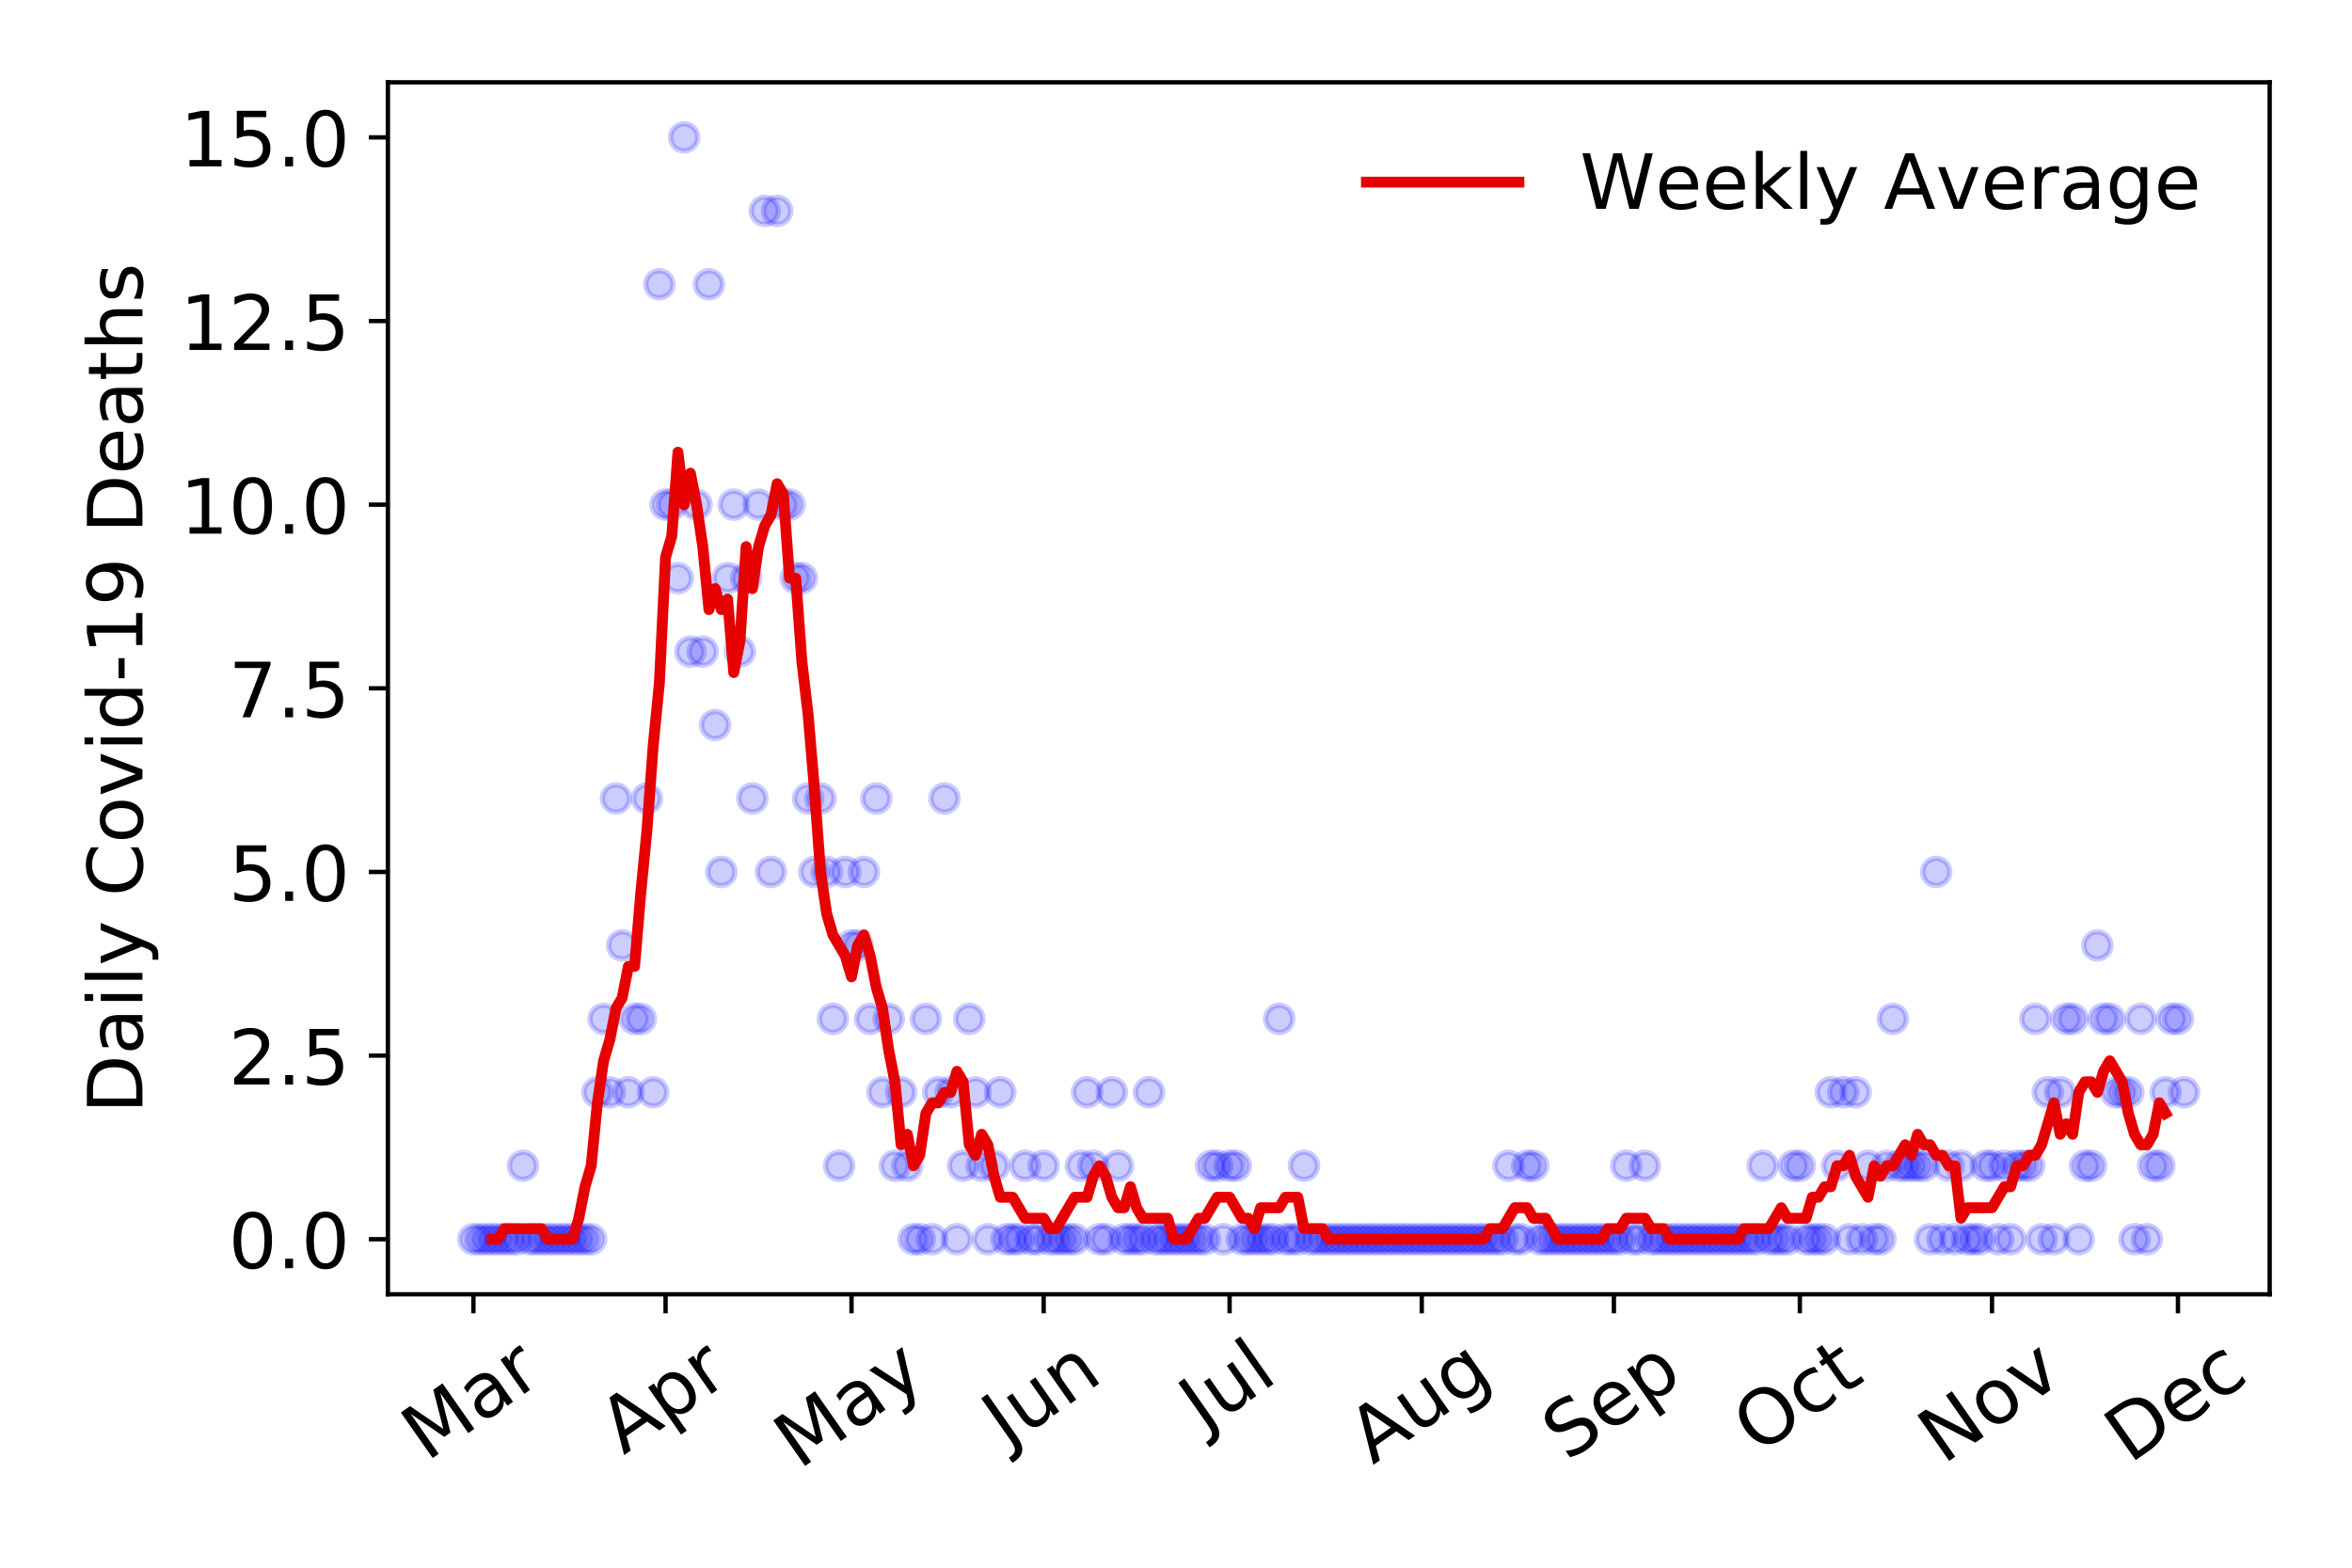 <?xml version="1.0" encoding="utf-8" standalone="no"?>
<!DOCTYPE svg PUBLIC "-//W3C//DTD SVG 1.1//EN"
  "http://www.w3.org/Graphics/SVG/1.1/DTD/svg11.dtd">
<!-- Created with matplotlib (https://matplotlib.org/) -->
<svg height="288pt" version="1.1" viewBox="0 0 432 288" width="432pt" xmlns="http://www.w3.org/2000/svg" xmlns:xlink="http://www.w3.org/1999/xlink">
 <defs>
  <style type="text/css">
*{stroke-linecap:butt;stroke-linejoin:round;}
  </style>
 </defs>
 <g id="figure_1">
  <g id="patch_1">
   <path d="M 0 288 
L 432 288 
L 432 0 
L 0 0 
z
" style="fill:#ffffff;"/>
  </g>
  <g id="axes_1">
   <g id="patch_2">
    <path d="M 71.245 237.778 
L 416.88 237.778 
L 416.88 15.12 
L 71.245 15.12 
z
" style="fill:#ffffff;"/>
   </g>
   <g id="matplotlib.axis_1">
    <g id="xtick_1">
     <g id="line2d_1">
      <defs>
       <path d="M 0 0 
L 0 3.5 
" id="m624a09b599" style="stroke:#000000;stroke-width:0.8;"/>
      </defs>
      <g>
       <use style="stroke:#000000;stroke-width:0.8;" x="86.956" xlink:href="#m624a09b599" y="237.778"/>
      </g>
     </g>
     <g id="text_1">
      <!-- Mar -->
      <defs>
       <path d="M 9.812 72.906 
L 24.516 72.906 
L 43.109 23.297 
L 61.812 72.906 
L 76.516 72.906 
L 76.516 0 
L 66.891 0 
L 66.891 64.016 
L 48.094 14.016 
L 38.188 14.016 
L 19.391 64.016 
L 19.391 0 
L 9.812 0 
z
" id="DejaVuSans-77"/>
       <path d="M 34.281 27.484 
Q 23.391 27.484 19.188 25 
Q 14.984 22.516 14.984 16.5 
Q 14.984 11.719 18.141 8.906 
Q 21.297 6.109 26.703 6.109 
Q 34.188 6.109 38.703 11.406 
Q 43.219 16.703 43.219 25.484 
L 43.219 27.484 
z
M 52.203 31.203 
L 52.203 0 
L 43.219 0 
L 43.219 8.297 
Q 40.141 3.328 35.547 0.953 
Q 30.953 -1.422 24.312 -1.422 
Q 15.922 -1.422 10.953 3.297 
Q 6 8.016 6 15.922 
Q 6 25.141 12.172 29.828 
Q 18.359 34.516 30.609 34.516 
L 43.219 34.516 
L 43.219 35.406 
Q 43.219 41.609 39.141 45 
Q 35.062 48.391 27.688 48.391 
Q 23 48.391 18.547 47.266 
Q 14.109 46.141 10.016 43.891 
L 10.016 52.203 
Q 14.938 54.109 19.578 55.047 
Q 24.219 56 28.609 56 
Q 40.484 56 46.344 49.844 
Q 52.203 43.703 52.203 31.203 
z
" id="DejaVuSans-97"/>
       <path d="M 41.109 46.297 
Q 39.594 47.172 37.812 47.578 
Q 36.031 48 33.891 48 
Q 26.266 48 22.188 43.047 
Q 18.109 38.094 18.109 28.812 
L 18.109 0 
L 9.078 0 
L 9.078 54.688 
L 18.109 54.688 
L 18.109 46.188 
Q 20.953 51.172 25.484 53.578 
Q 30.031 56 36.531 56 
Q 37.453 56 38.578 55.875 
Q 39.703 55.766 41.062 55.516 
z
" id="DejaVuSans-114"/>
      </defs>
      <g transform="translate(78.353 268.643)rotate(-35)scale(0.14 -0.14)">
       <use xlink:href="#DejaVuSans-77"/>
       <use x="86.279" xlink:href="#DejaVuSans-97"/>
       <use x="147.559" xlink:href="#DejaVuSans-114"/>
      </g>
     </g>
    </g>
    <g id="xtick_2">
     <g id="line2d_2">
      <g>
       <use style="stroke:#000000;stroke-width:0.8;" x="122.248" xlink:href="#m624a09b599" y="237.778"/>
      </g>
     </g>
     <g id="text_2">
      <!-- Apr -->
      <defs>
       <path d="M 34.188 63.188 
L 20.797 26.906 
L 47.609 26.906 
z
M 28.609 72.906 
L 39.797 72.906 
L 67.578 0 
L 57.328 0 
L 50.688 18.703 
L 17.828 18.703 
L 11.188 0 
L 0.781 0 
z
" id="DejaVuSans-65"/>
       <path d="M 18.109 8.203 
L 18.109 -20.797 
L 9.078 -20.797 
L 9.078 54.688 
L 18.109 54.688 
L 18.109 46.391 
Q 20.953 51.266 25.266 53.625 
Q 29.594 56 35.594 56 
Q 45.562 56 51.781 48.094 
Q 58.016 40.188 58.016 27.297 
Q 58.016 14.406 51.781 6.484 
Q 45.562 -1.422 35.594 -1.422 
Q 29.594 -1.422 25.266 0.953 
Q 20.953 3.328 18.109 8.203 
z
M 48.688 27.297 
Q 48.688 37.203 44.609 42.844 
Q 40.531 48.484 33.406 48.484 
Q 26.266 48.484 22.188 42.844 
Q 18.109 37.203 18.109 27.297 
Q 18.109 17.391 22.188 11.75 
Q 26.266 6.109 33.406 6.109 
Q 40.531 6.109 44.609 11.75 
Q 48.688 17.391 48.688 27.297 
z
" id="DejaVuSans-112"/>
      </defs>
      <g transform="translate(114.544 267.384)rotate(-35)scale(0.14 -0.14)">
       <use xlink:href="#DejaVuSans-65"/>
       <use x="68.408" xlink:href="#DejaVuSans-112"/>
       <use x="131.885" xlink:href="#DejaVuSans-114"/>
      </g>
     </g>
    </g>
    <g id="xtick_3">
     <g id="line2d_3">
      <g>
       <use style="stroke:#000000;stroke-width:0.8;" x="156.401" xlink:href="#m624a09b599" y="237.778"/>
      </g>
     </g>
     <g id="text_3">
      <!-- May -->
      <defs>
       <path d="M 32.172 -5.078 
Q 28.375 -14.844 24.75 -17.812 
Q 21.141 -20.797 15.094 -20.797 
L 7.906 -20.797 
L 7.906 -13.281 
L 13.188 -13.281 
Q 16.891 -13.281 18.938 -11.516 
Q 21 -9.766 23.484 -3.219 
L 25.094 0.875 
L 2.984 54.688 
L 12.5 54.688 
L 29.594 11.922 
L 46.688 54.688 
L 56.203 54.688 
z
" id="DejaVuSans-121"/>
      </defs>
      <g transform="translate(146.762 270.094)rotate(-35)scale(0.14 -0.14)">
       <use xlink:href="#DejaVuSans-77"/>
       <use x="86.279" xlink:href="#DejaVuSans-97"/>
       <use x="147.559" xlink:href="#DejaVuSans-121"/>
      </g>
     </g>
    </g>
    <g id="xtick_4">
     <g id="line2d_4">
      <g>
       <use style="stroke:#000000;stroke-width:0.8;" x="191.694" xlink:href="#m624a09b599" y="237.778"/>
      </g>
     </g>
     <g id="text_4">
      <!-- Jun -->
      <defs>
       <path d="M 9.812 72.906 
L 19.672 72.906 
L 19.672 5.078 
Q 19.672 -8.109 14.672 -14.062 
Q 9.672 -20.016 -1.422 -20.016 
L -5.172 -20.016 
L -5.172 -11.719 
L -2.094 -11.719 
Q 4.438 -11.719 7.125 -8.047 
Q 9.812 -4.391 9.812 5.078 
z
" id="DejaVuSans-74"/>
       <path d="M 8.5 21.578 
L 8.5 54.688 
L 17.484 54.688 
L 17.484 21.922 
Q 17.484 14.156 20.5 10.266 
Q 23.531 6.391 29.594 6.391 
Q 36.859 6.391 41.078 11.031 
Q 45.312 15.672 45.312 23.688 
L 45.312 54.688 
L 54.297 54.688 
L 54.297 0 
L 45.312 0 
L 45.312 8.406 
Q 42.047 3.422 37.719 1 
Q 33.406 -1.422 27.688 -1.422 
Q 18.266 -1.422 13.375 4.438 
Q 8.5 10.297 8.5 21.578 
z
M 31.109 56 
z
" id="DejaVuSans-117"/>
       <path d="M 54.891 33.016 
L 54.891 0 
L 45.906 0 
L 45.906 32.719 
Q 45.906 40.484 42.875 44.328 
Q 39.844 48.188 33.797 48.188 
Q 26.516 48.188 22.312 43.547 
Q 18.109 38.922 18.109 30.906 
L 18.109 0 
L 9.078 0 
L 9.078 54.688 
L 18.109 54.688 
L 18.109 46.188 
Q 21.344 51.125 25.703 53.562 
Q 30.078 56 35.797 56 
Q 45.219 56 50.047 50.172 
Q 54.891 44.344 54.891 33.016 
z
" id="DejaVuSans-110"/>
      </defs>
      <g transform="translate(184.95 266.039)rotate(-35)scale(0.14 -0.14)">
       <use xlink:href="#DejaVuSans-74"/>
       <use x="29.492" xlink:href="#DejaVuSans-117"/>
       <use x="92.871" xlink:href="#DejaVuSans-110"/>
      </g>
     </g>
    </g>
    <g id="xtick_5">
     <g id="line2d_5">
      <g>
       <use style="stroke:#000000;stroke-width:0.8;" x="225.847" xlink:href="#m624a09b599" y="237.778"/>
      </g>
     </g>
     <g id="text_5">
      <!-- Jul -->
      <defs>
       <path d="M 9.422 75.984 
L 18.406 75.984 
L 18.406 0 
L 9.422 0 
z
" id="DejaVuSans-108"/>
      </defs>
      <g transform="translate(221.145 263.181)rotate(-35)scale(0.14 -0.14)">
       <use xlink:href="#DejaVuSans-74"/>
       <use x="29.492" xlink:href="#DejaVuSans-117"/>
       <use x="92.871" xlink:href="#DejaVuSans-108"/>
      </g>
     </g>
    </g>
    <g id="xtick_6">
     <g id="line2d_6">
      <g>
       <use style="stroke:#000000;stroke-width:0.8;" x="261.139" xlink:href="#m624a09b599" y="237.778"/>
      </g>
     </g>
     <g id="text_6">
      <!-- Aug -->
      <defs>
       <path d="M 45.406 27.984 
Q 45.406 37.75 41.375 43.109 
Q 37.359 48.484 30.078 48.484 
Q 22.859 48.484 18.828 43.109 
Q 14.797 37.75 14.797 27.984 
Q 14.797 18.266 18.828 12.891 
Q 22.859 7.516 30.078 7.516 
Q 37.359 7.516 41.375 12.891 
Q 45.406 18.266 45.406 27.984 
z
M 54.391 6.781 
Q 54.391 -7.172 48.188 -13.984 
Q 42 -20.797 29.203 -20.797 
Q 24.469 -20.797 20.266 -20.094 
Q 16.062 -19.391 12.109 -17.922 
L 12.109 -9.188 
Q 16.062 -11.328 19.922 -12.344 
Q 23.781 -13.375 27.781 -13.375 
Q 36.625 -13.375 41.016 -8.766 
Q 45.406 -4.156 45.406 5.172 
L 45.406 9.625 
Q 42.625 4.781 38.281 2.391 
Q 33.938 0 27.875 0 
Q 17.828 0 11.672 7.656 
Q 5.516 15.328 5.516 27.984 
Q 5.516 40.672 11.672 48.328 
Q 17.828 56 27.875 56 
Q 33.938 56 38.281 53.609 
Q 42.625 51.219 45.406 46.391 
L 45.406 54.688 
L 54.391 54.688 
z
" id="DejaVuSans-103"/>
      </defs>
      <g transform="translate(252.158 269.172)rotate(-35)scale(0.14 -0.14)">
       <use xlink:href="#DejaVuSans-65"/>
       <use x="68.408" xlink:href="#DejaVuSans-117"/>
       <use x="131.787" xlink:href="#DejaVuSans-103"/>
      </g>
     </g>
    </g>
    <g id="xtick_7">
     <g id="line2d_7">
      <g>
       <use style="stroke:#000000;stroke-width:0.8;" x="296.431" xlink:href="#m624a09b599" y="237.778"/>
      </g>
     </g>
     <g id="text_7">
      <!-- Sep -->
      <defs>
       <path d="M 53.516 70.516 
L 53.516 60.891 
Q 47.906 63.578 42.922 64.891 
Q 37.938 66.219 33.297 66.219 
Q 25.25 66.219 20.875 63.094 
Q 16.5 59.969 16.5 54.203 
Q 16.5 49.359 19.406 46.891 
Q 22.312 44.438 30.422 42.922 
L 36.375 41.703 
Q 47.406 39.594 52.656 34.297 
Q 57.906 29 57.906 20.125 
Q 57.906 9.516 50.797 4.047 
Q 43.703 -1.422 29.984 -1.422 
Q 24.812 -1.422 18.969 -0.25 
Q 13.141 0.922 6.891 3.219 
L 6.891 13.375 
Q 12.891 10.016 18.656 8.297 
Q 24.422 6.594 29.984 6.594 
Q 38.422 6.594 43.016 9.906 
Q 47.609 13.234 47.609 19.391 
Q 47.609 24.75 44.312 27.781 
Q 41.016 30.812 33.5 32.328 
L 27.484 33.5 
Q 16.453 35.688 11.516 40.375 
Q 6.594 45.062 6.594 53.422 
Q 6.594 63.094 13.406 68.656 
Q 20.219 74.219 32.172 74.219 
Q 37.312 74.219 42.625 73.281 
Q 47.953 72.359 53.516 70.516 
z
" id="DejaVuSans-83"/>
       <path d="M 56.203 29.594 
L 56.203 25.203 
L 14.891 25.203 
Q 15.484 15.922 20.484 11.062 
Q 25.484 6.203 34.422 6.203 
Q 39.594 6.203 44.453 7.469 
Q 49.312 8.734 54.109 11.281 
L 54.109 2.781 
Q 49.266 0.734 44.188 -0.344 
Q 39.109 -1.422 33.891 -1.422 
Q 20.797 -1.422 13.156 6.188 
Q 5.516 13.812 5.516 26.812 
Q 5.516 40.234 12.766 48.109 
Q 20.016 56 32.328 56 
Q 43.359 56 49.781 48.891 
Q 56.203 41.797 56.203 29.594 
z
M 47.219 32.234 
Q 47.125 39.594 43.094 43.984 
Q 39.062 48.391 32.422 48.391 
Q 24.906 48.391 20.391 44.141 
Q 15.875 39.891 15.188 32.172 
z
" id="DejaVuSans-101"/>
      </defs>
      <g transform="translate(287.839 268.629)rotate(-35)scale(0.14 -0.14)">
       <use xlink:href="#DejaVuSans-83"/>
       <use x="63.477" xlink:href="#DejaVuSans-101"/>
       <use x="125" xlink:href="#DejaVuSans-112"/>
      </g>
     </g>
    </g>
    <g id="xtick_8">
     <g id="line2d_8">
      <g>
       <use style="stroke:#000000;stroke-width:0.8;" x="330.585" xlink:href="#m624a09b599" y="237.778"/>
      </g>
     </g>
     <g id="text_8">
      <!-- Oct -->
      <defs>
       <path d="M 39.406 66.219 
Q 28.656 66.219 22.328 58.203 
Q 16.016 50.203 16.016 36.375 
Q 16.016 22.609 22.328 14.594 
Q 28.656 6.594 39.406 6.594 
Q 50.141 6.594 56.422 14.594 
Q 62.703 22.609 62.703 36.375 
Q 62.703 50.203 56.422 58.203 
Q 50.141 66.219 39.406 66.219 
z
M 39.406 74.219 
Q 54.734 74.219 63.906 63.938 
Q 73.094 53.656 73.094 36.375 
Q 73.094 19.141 63.906 8.859 
Q 54.734 -1.422 39.406 -1.422 
Q 24.031 -1.422 14.812 8.828 
Q 5.609 19.094 5.609 36.375 
Q 5.609 53.656 14.812 63.938 
Q 24.031 74.219 39.406 74.219 
z
" id="DejaVuSans-79"/>
       <path d="M 48.781 52.594 
L 48.781 44.188 
Q 44.969 46.297 41.141 47.344 
Q 37.312 48.391 33.406 48.391 
Q 24.656 48.391 19.812 42.844 
Q 14.984 37.312 14.984 27.297 
Q 14.984 17.281 19.812 11.734 
Q 24.656 6.203 33.406 6.203 
Q 37.312 6.203 41.141 7.25 
Q 44.969 8.297 48.781 10.406 
L 48.781 2.094 
Q 45.016 0.344 40.984 -0.531 
Q 36.969 -1.422 32.422 -1.422 
Q 20.062 -1.422 12.781 6.344 
Q 5.516 14.109 5.516 27.297 
Q 5.516 40.672 12.859 48.328 
Q 20.219 56 33.016 56 
Q 37.156 56 41.109 55.141 
Q 45.062 54.297 48.781 52.594 
z
" id="DejaVuSans-99"/>
       <path d="M 18.312 70.219 
L 18.312 54.688 
L 36.812 54.688 
L 36.812 47.703 
L 18.312 47.703 
L 18.312 18.016 
Q 18.312 11.328 20.141 9.422 
Q 21.969 7.516 27.594 7.516 
L 36.812 7.516 
L 36.812 0 
L 27.594 0 
Q 17.188 0 13.234 3.875 
Q 9.281 7.766 9.281 18.016 
L 9.281 47.703 
L 2.688 47.703 
L 2.688 54.688 
L 9.281 54.688 
L 9.281 70.219 
z
" id="DejaVuSans-116"/>
      </defs>
      <g transform="translate(322.886 267.377)rotate(-35)scale(0.14 -0.14)">
       <use xlink:href="#DejaVuSans-79"/>
       <use x="78.711" xlink:href="#DejaVuSans-99"/>
       <use x="133.691" xlink:href="#DejaVuSans-116"/>
      </g>
     </g>
    </g>
    <g id="xtick_9">
     <g id="line2d_9">
      <g>
       <use style="stroke:#000000;stroke-width:0.8;" x="365.877" xlink:href="#m624a09b599" y="237.778"/>
      </g>
     </g>
     <g id="text_9">
      <!-- Nov -->
      <defs>
       <path d="M 9.812 72.906 
L 23.094 72.906 
L 55.422 11.922 
L 55.422 72.906 
L 64.984 72.906 
L 64.984 0 
L 51.703 0 
L 19.391 60.984 
L 19.391 0 
L 9.812 0 
z
" id="DejaVuSans-78"/>
       <path d="M 30.609 48.391 
Q 23.391 48.391 19.188 42.75 
Q 14.984 37.109 14.984 27.297 
Q 14.984 17.484 19.156 11.844 
Q 23.344 6.203 30.609 6.203 
Q 37.797 6.203 41.984 11.859 
Q 46.188 17.531 46.188 27.297 
Q 46.188 37.016 41.984 42.703 
Q 37.797 48.391 30.609 48.391 
z
M 30.609 56 
Q 42.328 56 49.016 48.375 
Q 55.719 40.766 55.719 27.297 
Q 55.719 13.875 49.016 6.219 
Q 42.328 -1.422 30.609 -1.422 
Q 18.844 -1.422 12.172 6.219 
Q 5.516 13.875 5.516 27.297 
Q 5.516 40.766 12.172 48.375 
Q 18.844 56 30.609 56 
z
" id="DejaVuSans-111"/>
       <path d="M 2.984 54.688 
L 12.5 54.688 
L 29.594 8.797 
L 46.688 54.688 
L 56.203 54.688 
L 35.688 0 
L 23.484 0 
z
" id="DejaVuSans-118"/>
      </defs>
      <g transform="translate(356.901 269.166)rotate(-35)scale(0.14 -0.14)">
       <use xlink:href="#DejaVuSans-78"/>
       <use x="74.805" xlink:href="#DejaVuSans-111"/>
       <use x="135.986" xlink:href="#DejaVuSans-118"/>
      </g>
     </g>
    </g>
    <g id="xtick_10">
     <g id="line2d_10">
      <g>
       <use style="stroke:#000000;stroke-width:0.8;" x="400.031" xlink:href="#m624a09b599" y="237.778"/>
      </g>
     </g>
     <g id="text_10">
      <!-- Dec -->
      <defs>
       <path d="M 19.672 64.797 
L 19.672 8.109 
L 31.594 8.109 
Q 46.688 8.109 53.688 14.938 
Q 60.688 21.781 60.688 36.531 
Q 60.688 51.172 53.688 57.984 
Q 46.688 64.797 31.594 64.797 
z
M 9.812 72.906 
L 30.078 72.906 
Q 51.266 72.906 61.172 64.094 
Q 71.094 55.281 71.094 36.531 
Q 71.094 17.672 61.125 8.828 
Q 51.172 0 30.078 0 
L 9.812 0 
z
" id="DejaVuSans-68"/>
      </defs>
      <g transform="translate(391.15 269.032)rotate(-35)scale(0.14 -0.14)">
       <use xlink:href="#DejaVuSans-68"/>
       <use x="77.002" xlink:href="#DejaVuSans-101"/>
       <use x="138.525" xlink:href="#DejaVuSans-99"/>
      </g>
     </g>
    </g>
   </g>
   <g id="matplotlib.axis_2">
    <g id="ytick_1">
     <g id="line2d_11">
      <defs>
       <path d="M 0 0 
L -3.5 0 
" id="m3bb62c8b89" style="stroke:#000000;stroke-width:0.8;"/>
      </defs>
      <g>
       <use style="stroke:#000000;stroke-width:0.8;" x="71.245" xlink:href="#m3bb62c8b89" y="227.657"/>
      </g>
     </g>
     <g id="text_11">
      <!-- 0.0 -->
      <defs>
       <path d="M 31.781 66.406 
Q 24.172 66.406 20.328 58.906 
Q 16.5 51.422 16.5 36.375 
Q 16.5 21.391 20.328 13.891 
Q 24.172 6.391 31.781 6.391 
Q 39.453 6.391 43.281 13.891 
Q 47.125 21.391 47.125 36.375 
Q 47.125 51.422 43.281 58.906 
Q 39.453 66.406 31.781 66.406 
z
M 31.781 74.219 
Q 44.047 74.219 50.516 64.516 
Q 56.984 54.828 56.984 36.375 
Q 56.984 17.969 50.516 8.266 
Q 44.047 -1.422 31.781 -1.422 
Q 19.531 -1.422 13.062 8.266 
Q 6.594 17.969 6.594 36.375 
Q 6.594 54.828 13.062 64.516 
Q 19.531 74.219 31.781 74.219 
z
" id="DejaVuSans-48"/>
       <path d="M 10.688 12.406 
L 21 12.406 
L 21 0 
L 10.688 0 
z
" id="DejaVuSans-46"/>
      </defs>
      <g transform="translate(41.981 232.976)scale(0.14 -0.14)">
       <use xlink:href="#DejaVuSans-48"/>
       <use x="63.623" xlink:href="#DejaVuSans-46"/>
       <use x="95.41" xlink:href="#DejaVuSans-48"/>
      </g>
     </g>
    </g>
    <g id="ytick_2">
     <g id="line2d_12">
      <g>
       <use style="stroke:#000000;stroke-width:0.8;" x="71.245" xlink:href="#m3bb62c8b89" y="193.921"/>
      </g>
     </g>
     <g id="text_12">
      <!-- 2.5 -->
      <defs>
       <path d="M 19.188 8.297 
L 53.609 8.297 
L 53.609 0 
L 7.328 0 
L 7.328 8.297 
Q 12.938 14.109 22.625 23.891 
Q 32.328 33.688 34.812 36.531 
Q 39.547 41.844 41.422 45.531 
Q 43.312 49.219 43.312 52.781 
Q 43.312 58.594 39.234 62.25 
Q 35.156 65.922 28.609 65.922 
Q 23.969 65.922 18.812 64.312 
Q 13.672 62.703 7.812 59.422 
L 7.812 69.391 
Q 13.766 71.781 18.938 73 
Q 24.125 74.219 28.422 74.219 
Q 39.75 74.219 46.484 68.547 
Q 53.219 62.891 53.219 53.422 
Q 53.219 48.922 51.531 44.891 
Q 49.859 40.875 45.406 35.406 
Q 44.188 33.984 37.641 27.219 
Q 31.109 20.453 19.188 8.297 
z
" id="DejaVuSans-50"/>
       <path d="M 10.797 72.906 
L 49.516 72.906 
L 49.516 64.594 
L 19.828 64.594 
L 19.828 46.734 
Q 21.969 47.469 24.109 47.828 
Q 26.266 48.188 28.422 48.188 
Q 40.625 48.188 47.75 41.5 
Q 54.891 34.812 54.891 23.391 
Q 54.891 11.625 47.562 5.094 
Q 40.234 -1.422 26.906 -1.422 
Q 22.312 -1.422 17.547 -0.641 
Q 12.797 0.141 7.719 1.703 
L 7.719 11.625 
Q 12.109 9.234 16.797 8.062 
Q 21.484 6.891 26.703 6.891 
Q 35.156 6.891 40.078 11.328 
Q 45.016 15.766 45.016 23.391 
Q 45.016 31 40.078 35.438 
Q 35.156 39.891 26.703 39.891 
Q 22.75 39.891 18.812 39.016 
Q 14.891 38.141 10.797 36.281 
z
" id="DejaVuSans-53"/>
      </defs>
      <g transform="translate(41.981 199.24)scale(0.14 -0.14)">
       <use xlink:href="#DejaVuSans-50"/>
       <use x="63.623" xlink:href="#DejaVuSans-46"/>
       <use x="95.41" xlink:href="#DejaVuSans-53"/>
      </g>
     </g>
    </g>
    <g id="ytick_3">
     <g id="line2d_13">
      <g>
       <use style="stroke:#000000;stroke-width:0.8;" x="71.245" xlink:href="#m3bb62c8b89" y="160.185"/>
      </g>
     </g>
     <g id="text_13">
      <!-- 5.0 -->
      <g transform="translate(41.981 165.504)scale(0.14 -0.14)">
       <use xlink:href="#DejaVuSans-53"/>
       <use x="63.623" xlink:href="#DejaVuSans-46"/>
       <use x="95.41" xlink:href="#DejaVuSans-48"/>
      </g>
     </g>
    </g>
    <g id="ytick_4">
     <g id="line2d_14">
      <g>
       <use style="stroke:#000000;stroke-width:0.8;" x="71.245" xlink:href="#m3bb62c8b89" y="126.449"/>
      </g>
     </g>
     <g id="text_14">
      <!-- 7.5 -->
      <defs>
       <path d="M 8.203 72.906 
L 55.078 72.906 
L 55.078 68.703 
L 28.609 0 
L 18.312 0 
L 43.219 64.594 
L 8.203 64.594 
z
" id="DejaVuSans-55"/>
      </defs>
      <g transform="translate(41.981 131.768)scale(0.14 -0.14)">
       <use xlink:href="#DejaVuSans-55"/>
       <use x="63.623" xlink:href="#DejaVuSans-46"/>
       <use x="95.41" xlink:href="#DejaVuSans-53"/>
      </g>
     </g>
    </g>
    <g id="ytick_5">
     <g id="line2d_15">
      <g>
       <use style="stroke:#000000;stroke-width:0.8;" x="71.245" xlink:href="#m3bb62c8b89" y="92.713"/>
      </g>
     </g>
     <g id="text_15">
      <!-- 10.0 -->
      <defs>
       <path d="M 12.406 8.297 
L 28.516 8.297 
L 28.516 63.922 
L 10.984 60.406 
L 10.984 69.391 
L 28.422 72.906 
L 38.281 72.906 
L 38.281 8.297 
L 54.391 8.297 
L 54.391 0 
L 12.406 0 
z
" id="DejaVuSans-49"/>
      </defs>
      <g transform="translate(33.073 98.032)scale(0.14 -0.14)">
       <use xlink:href="#DejaVuSans-49"/>
       <use x="63.623" xlink:href="#DejaVuSans-48"/>
       <use x="127.246" xlink:href="#DejaVuSans-46"/>
       <use x="159.033" xlink:href="#DejaVuSans-48"/>
      </g>
     </g>
    </g>
    <g id="ytick_6">
     <g id="line2d_16">
      <g>
       <use style="stroke:#000000;stroke-width:0.8;" x="71.245" xlink:href="#m3bb62c8b89" y="58.977"/>
      </g>
     </g>
     <g id="text_16">
      <!-- 12.5 -->
      <g transform="translate(33.073 64.296)scale(0.14 -0.14)">
       <use xlink:href="#DejaVuSans-49"/>
       <use x="63.623" xlink:href="#DejaVuSans-50"/>
       <use x="127.246" xlink:href="#DejaVuSans-46"/>
       <use x="159.033" xlink:href="#DejaVuSans-53"/>
      </g>
     </g>
    </g>
    <g id="ytick_7">
     <g id="line2d_17">
      <g>
       <use style="stroke:#000000;stroke-width:0.8;" x="71.245" xlink:href="#m3bb62c8b89" y="25.241"/>
      </g>
     </g>
     <g id="text_17">
      <!-- 15.0 -->
      <g transform="translate(33.073 30.56)scale(0.14 -0.14)">
       <use xlink:href="#DejaVuSans-49"/>
       <use x="63.623" xlink:href="#DejaVuSans-53"/>
       <use x="127.246" xlink:href="#DejaVuSans-46"/>
       <use x="159.033" xlink:href="#DejaVuSans-48"/>
      </g>
     </g>
    </g>
    <g id="text_18">
     <!-- Daily Covid-19 Deaths -->
     <defs>
      <path d="M 9.422 54.688 
L 18.406 54.688 
L 18.406 0 
L 9.422 0 
z
M 9.422 75.984 
L 18.406 75.984 
L 18.406 64.594 
L 9.422 64.594 
z
" id="DejaVuSans-105"/>
      <path id="DejaVuSans-32"/>
      <path d="M 64.406 67.281 
L 64.406 56.891 
Q 59.422 61.531 53.781 63.812 
Q 48.141 66.109 41.797 66.109 
Q 29.297 66.109 22.656 58.469 
Q 16.016 50.828 16.016 36.375 
Q 16.016 21.969 22.656 14.328 
Q 29.297 6.688 41.797 6.688 
Q 48.141 6.688 53.781 8.984 
Q 59.422 11.281 64.406 15.922 
L 64.406 5.609 
Q 59.234 2.094 53.438 0.328 
Q 47.656 -1.422 41.219 -1.422 
Q 24.656 -1.422 15.125 8.703 
Q 5.609 18.844 5.609 36.375 
Q 5.609 53.953 15.125 64.078 
Q 24.656 74.219 41.219 74.219 
Q 47.75 74.219 53.531 72.484 
Q 59.328 70.75 64.406 67.281 
z
" id="DejaVuSans-67"/>
      <path d="M 45.406 46.391 
L 45.406 75.984 
L 54.391 75.984 
L 54.391 0 
L 45.406 0 
L 45.406 8.203 
Q 42.578 3.328 38.25 0.953 
Q 33.938 -1.422 27.875 -1.422 
Q 17.969 -1.422 11.734 6.484 
Q 5.516 14.406 5.516 27.297 
Q 5.516 40.188 11.734 48.094 
Q 17.969 56 27.875 56 
Q 33.938 56 38.25 53.625 
Q 42.578 51.266 45.406 46.391 
z
M 14.797 27.297 
Q 14.797 17.391 18.875 11.75 
Q 22.953 6.109 30.078 6.109 
Q 37.203 6.109 41.297 11.75 
Q 45.406 17.391 45.406 27.297 
Q 45.406 37.203 41.297 42.844 
Q 37.203 48.484 30.078 48.484 
Q 22.953 48.484 18.875 42.844 
Q 14.797 37.203 14.797 27.297 
z
" id="DejaVuSans-100"/>
      <path d="M 4.891 31.391 
L 31.203 31.391 
L 31.203 23.391 
L 4.891 23.391 
z
" id="DejaVuSans-45"/>
      <path d="M 10.984 1.516 
L 10.984 10.5 
Q 14.703 8.734 18.5 7.812 
Q 22.312 6.891 25.984 6.891 
Q 35.75 6.891 40.891 13.453 
Q 46.047 20.016 46.781 33.406 
Q 43.953 29.203 39.594 26.953 
Q 35.25 24.703 29.984 24.703 
Q 19.047 24.703 12.672 31.312 
Q 6.297 37.938 6.297 49.422 
Q 6.297 60.641 12.938 67.422 
Q 19.578 74.219 30.609 74.219 
Q 43.266 74.219 49.922 64.516 
Q 56.594 54.828 56.594 36.375 
Q 56.594 19.141 48.406 8.859 
Q 40.234 -1.422 26.422 -1.422 
Q 22.703 -1.422 18.891 -0.688 
Q 15.094 0.047 10.984 1.516 
z
M 30.609 32.422 
Q 37.25 32.422 41.125 36.953 
Q 45.016 41.5 45.016 49.422 
Q 45.016 57.281 41.125 61.844 
Q 37.25 66.406 30.609 66.406 
Q 23.969 66.406 20.094 61.844 
Q 16.219 57.281 16.219 49.422 
Q 16.219 41.5 20.094 36.953 
Q 23.969 32.422 30.609 32.422 
z
" id="DejaVuSans-57"/>
      <path d="M 54.891 33.016 
L 54.891 0 
L 45.906 0 
L 45.906 32.719 
Q 45.906 40.484 42.875 44.328 
Q 39.844 48.188 33.797 48.188 
Q 26.516 48.188 22.312 43.547 
Q 18.109 38.922 18.109 30.906 
L 18.109 0 
L 9.078 0 
L 9.078 75.984 
L 18.109 75.984 
L 18.109 46.188 
Q 21.344 51.125 25.703 53.562 
Q 30.078 56 35.797 56 
Q 45.219 56 50.047 50.172 
Q 54.891 44.344 54.891 33.016 
z
" id="DejaVuSans-104"/>
      <path d="M 44.281 53.078 
L 44.281 44.578 
Q 40.484 46.531 36.375 47.5 
Q 32.281 48.484 27.875 48.484 
Q 21.188 48.484 17.844 46.438 
Q 14.5 44.391 14.5 40.281 
Q 14.5 37.156 16.891 35.375 
Q 19.281 33.594 26.516 31.984 
L 29.594 31.297 
Q 39.156 29.25 43.188 25.516 
Q 47.219 21.781 47.219 15.094 
Q 47.219 7.469 41.188 3.016 
Q 35.156 -1.422 24.609 -1.422 
Q 20.219 -1.422 15.453 -0.562 
Q 10.688 0.297 5.422 2 
L 5.422 11.281 
Q 10.406 8.688 15.234 7.391 
Q 20.062 6.109 24.812 6.109 
Q 31.156 6.109 34.562 8.281 
Q 37.984 10.453 37.984 14.406 
Q 37.984 18.062 35.516 20.016 
Q 33.062 21.969 24.703 23.781 
L 21.578 24.516 
Q 13.234 26.266 9.516 29.906 
Q 5.812 33.547 5.812 39.891 
Q 5.812 47.609 11.281 51.797 
Q 16.75 56 26.812 56 
Q 31.781 56 36.172 55.266 
Q 40.578 54.547 44.281 53.078 
z
" id="DejaVuSans-115"/>
     </defs>
     <g transform="translate(26.162 204.56)rotate(-90)scale(0.14 -0.14)">
      <use xlink:href="#DejaVuSans-68"/>
      <use x="77.002" xlink:href="#DejaVuSans-97"/>
      <use x="138.281" xlink:href="#DejaVuSans-105"/>
      <use x="166.064" xlink:href="#DejaVuSans-108"/>
      <use x="193.848" xlink:href="#DejaVuSans-121"/>
      <use x="253.027" xlink:href="#DejaVuSans-32"/>
      <use x="284.814" xlink:href="#DejaVuSans-67"/>
      <use x="354.639" xlink:href="#DejaVuSans-111"/>
      <use x="415.82" xlink:href="#DejaVuSans-118"/>
      <use x="475" xlink:href="#DejaVuSans-105"/>
      <use x="502.783" xlink:href="#DejaVuSans-100"/>
      <use x="566.26" xlink:href="#DejaVuSans-45"/>
      <use x="602.344" xlink:href="#DejaVuSans-49"/>
      <use x="665.967" xlink:href="#DejaVuSans-57"/>
      <use x="729.59" xlink:href="#DejaVuSans-32"/>
      <use x="761.377" xlink:href="#DejaVuSans-68"/>
      <use x="838.379" xlink:href="#DejaVuSans-101"/>
      <use x="899.902" xlink:href="#DejaVuSans-97"/>
      <use x="961.182" xlink:href="#DejaVuSans-116"/>
      <use x="1000.391" xlink:href="#DejaVuSans-104"/>
      <use x="1063.77" xlink:href="#DejaVuSans-115"/>
     </g>
    </g>
   </g>
   <g id="line2d_18">
    <defs>
     <path d="M 0 2.5 
C 0.663 2.5 1.299 2.237 1.768 1.768 
C 2.237 1.299 2.5 0.663 2.5 0 
C 2.5 -0.663 2.237 -1.299 1.768 -1.768 
C 1.299 -2.237 0.663 -2.5 0 -2.5 
C -0.663 -2.5 -1.299 -2.237 -1.768 -1.768 
C -2.237 -1.299 -2.5 -0.663 -2.5 0 
C -2.5 0.663 -2.237 1.299 -1.768 1.768 
C -1.299 2.237 -0.663 2.5 0 2.5 
z
" id="m2d5d2bb8cc" style="stroke:#0000ff;stroke-opacity:0.2;"/>
    </defs>
    <g clip-path="url(#p4fadcf3d24)">
     <use style="fill:#0000ff;fill-opacity:0.2;stroke:#0000ff;stroke-opacity:0.2;" x="86.956" xlink:href="#m2d5d2bb8cc" y="227.657"/>
     <use style="fill:#0000ff;fill-opacity:0.2;stroke:#0000ff;stroke-opacity:0.2;" x="88.094" xlink:href="#m2d5d2bb8cc" y="227.657"/>
     <use style="fill:#0000ff;fill-opacity:0.2;stroke:#0000ff;stroke-opacity:0.2;" x="89.233" xlink:href="#m2d5d2bb8cc" y="227.657"/>
     <use style="fill:#0000ff;fill-opacity:0.2;stroke:#0000ff;stroke-opacity:0.2;" x="90.371" xlink:href="#m2d5d2bb8cc" y="227.657"/>
     <use style="fill:#0000ff;fill-opacity:0.2;stroke:#0000ff;stroke-opacity:0.2;" x="91.51" xlink:href="#m2d5d2bb8cc" y="227.657"/>
     <use style="fill:#0000ff;fill-opacity:0.2;stroke:#0000ff;stroke-opacity:0.2;" x="92.648" xlink:href="#m2d5d2bb8cc" y="227.657"/>
     <use style="fill:#0000ff;fill-opacity:0.2;stroke:#0000ff;stroke-opacity:0.2;" x="93.786" xlink:href="#m2d5d2bb8cc" y="227.657"/>
     <use style="fill:#0000ff;fill-opacity:0.2;stroke:#0000ff;stroke-opacity:0.2;" x="94.925" xlink:href="#m2d5d2bb8cc" y="227.657"/>
     <use style="fill:#0000ff;fill-opacity:0.2;stroke:#0000ff;stroke-opacity:0.2;" x="96.063" xlink:href="#m2d5d2bb8cc" y="214.163"/>
     <use style="fill:#0000ff;fill-opacity:0.2;stroke:#0000ff;stroke-opacity:0.2;" x="97.202" xlink:href="#m2d5d2bb8cc" y="227.657"/>
     <use style="fill:#0000ff;fill-opacity:0.2;stroke:#0000ff;stroke-opacity:0.2;" x="98.34" xlink:href="#m2d5d2bb8cc" y="227.657"/>
     <use style="fill:#0000ff;fill-opacity:0.2;stroke:#0000ff;stroke-opacity:0.2;" x="99.479" xlink:href="#m2d5d2bb8cc" y="227.657"/>
     <use style="fill:#0000ff;fill-opacity:0.2;stroke:#0000ff;stroke-opacity:0.2;" x="100.617" xlink:href="#m2d5d2bb8cc" y="227.657"/>
     <use style="fill:#0000ff;fill-opacity:0.2;stroke:#0000ff;stroke-opacity:0.2;" x="101.756" xlink:href="#m2d5d2bb8cc" y="227.657"/>
     <use style="fill:#0000ff;fill-opacity:0.2;stroke:#0000ff;stroke-opacity:0.2;" x="102.894" xlink:href="#m2d5d2bb8cc" y="227.657"/>
     <use style="fill:#0000ff;fill-opacity:0.2;stroke:#0000ff;stroke-opacity:0.2;" x="104.033" xlink:href="#m2d5d2bb8cc" y="227.657"/>
     <use style="fill:#0000ff;fill-opacity:0.2;stroke:#0000ff;stroke-opacity:0.2;" x="105.171" xlink:href="#m2d5d2bb8cc" y="227.657"/>
     <use style="fill:#0000ff;fill-opacity:0.2;stroke:#0000ff;stroke-opacity:0.2;" x="106.309" xlink:href="#m2d5d2bb8cc" y="227.657"/>
     <use style="fill:#0000ff;fill-opacity:0.2;stroke:#0000ff;stroke-opacity:0.2;" x="107.448" xlink:href="#m2d5d2bb8cc" y="227.657"/>
     <use style="fill:#0000ff;fill-opacity:0.2;stroke:#0000ff;stroke-opacity:0.2;" x="108.586" xlink:href="#m2d5d2bb8cc" y="227.657"/>
     <use style="fill:#0000ff;fill-opacity:0.2;stroke:#0000ff;stroke-opacity:0.2;" x="109.725" xlink:href="#m2d5d2bb8cc" y="200.668"/>
     <use style="fill:#0000ff;fill-opacity:0.2;stroke:#0000ff;stroke-opacity:0.2;" x="110.863" xlink:href="#m2d5d2bb8cc" y="187.174"/>
     <use style="fill:#0000ff;fill-opacity:0.2;stroke:#0000ff;stroke-opacity:0.2;" x="112.002" xlink:href="#m2d5d2bb8cc" y="200.668"/>
     <use style="fill:#0000ff;fill-opacity:0.2;stroke:#0000ff;stroke-opacity:0.2;" x="113.14" xlink:href="#m2d5d2bb8cc" y="146.691"/>
     <use style="fill:#0000ff;fill-opacity:0.2;stroke:#0000ff;stroke-opacity:0.2;" x="114.279" xlink:href="#m2d5d2bb8cc" y="173.68"/>
     <use style="fill:#0000ff;fill-opacity:0.2;stroke:#0000ff;stroke-opacity:0.2;" x="115.417" xlink:href="#m2d5d2bb8cc" y="200.668"/>
     <use style="fill:#0000ff;fill-opacity:0.2;stroke:#0000ff;stroke-opacity:0.2;" x="116.556" xlink:href="#m2d5d2bb8cc" y="187.174"/>
     <use style="fill:#0000ff;fill-opacity:0.2;stroke:#0000ff;stroke-opacity:0.2;" x="117.694" xlink:href="#m2d5d2bb8cc" y="187.174"/>
     <use style="fill:#0000ff;fill-opacity:0.2;stroke:#0000ff;stroke-opacity:0.2;" x="118.832" xlink:href="#m2d5d2bb8cc" y="146.691"/>
     <use style="fill:#0000ff;fill-opacity:0.2;stroke:#0000ff;stroke-opacity:0.2;" x="119.971" xlink:href="#m2d5d2bb8cc" y="200.668"/>
     <use style="fill:#0000ff;fill-opacity:0.2;stroke:#0000ff;stroke-opacity:0.2;" x="121.109" xlink:href="#m2d5d2bb8cc" y="52.23"/>
     <use style="fill:#0000ff;fill-opacity:0.2;stroke:#0000ff;stroke-opacity:0.2;" x="122.248" xlink:href="#m2d5d2bb8cc" y="92.713"/>
     <use style="fill:#0000ff;fill-opacity:0.2;stroke:#0000ff;stroke-opacity:0.2;" x="123.386" xlink:href="#m2d5d2bb8cc" y="92.713"/>
     <use style="fill:#0000ff;fill-opacity:0.2;stroke:#0000ff;stroke-opacity:0.2;" x="124.525" xlink:href="#m2d5d2bb8cc" y="106.207"/>
     <use style="fill:#0000ff;fill-opacity:0.2;stroke:#0000ff;stroke-opacity:0.2;" x="125.663" xlink:href="#m2d5d2bb8cc" y="25.241"/>
     <use style="fill:#0000ff;fill-opacity:0.2;stroke:#0000ff;stroke-opacity:0.2;" x="126.802" xlink:href="#m2d5d2bb8cc" y="119.702"/>
     <use style="fill:#0000ff;fill-opacity:0.2;stroke:#0000ff;stroke-opacity:0.2;" x="127.94" xlink:href="#m2d5d2bb8cc" y="92.713"/>
     <use style="fill:#0000ff;fill-opacity:0.2;stroke:#0000ff;stroke-opacity:0.2;" x="129.079" xlink:href="#m2d5d2bb8cc" y="119.702"/>
     <use style="fill:#0000ff;fill-opacity:0.2;stroke:#0000ff;stroke-opacity:0.2;" x="130.217" xlink:href="#m2d5d2bb8cc" y="52.23"/>
     <use style="fill:#0000ff;fill-opacity:0.2;stroke:#0000ff;stroke-opacity:0.2;" x="131.355" xlink:href="#m2d5d2bb8cc" y="133.196"/>
     <use style="fill:#0000ff;fill-opacity:0.2;stroke:#0000ff;stroke-opacity:0.2;" x="132.494" xlink:href="#m2d5d2bb8cc" y="160.185"/>
     <use style="fill:#0000ff;fill-opacity:0.2;stroke:#0000ff;stroke-opacity:0.2;" x="133.632" xlink:href="#m2d5d2bb8cc" y="106.207"/>
     <use style="fill:#0000ff;fill-opacity:0.2;stroke:#0000ff;stroke-opacity:0.2;" x="134.771" xlink:href="#m2d5d2bb8cc" y="92.713"/>
     <use style="fill:#0000ff;fill-opacity:0.2;stroke:#0000ff;stroke-opacity:0.2;" x="135.909" xlink:href="#m2d5d2bb8cc" y="119.702"/>
     <use style="fill:#0000ff;fill-opacity:0.2;stroke:#0000ff;stroke-opacity:0.2;" x="137.048" xlink:href="#m2d5d2bb8cc" y="106.207"/>
     <use style="fill:#0000ff;fill-opacity:0.2;stroke:#0000ff;stroke-opacity:0.2;" x="138.186" xlink:href="#m2d5d2bb8cc" y="146.691"/>
     <use style="fill:#0000ff;fill-opacity:0.2;stroke:#0000ff;stroke-opacity:0.2;" x="139.325" xlink:href="#m2d5d2bb8cc" y="92.713"/>
     <use style="fill:#0000ff;fill-opacity:0.2;stroke:#0000ff;stroke-opacity:0.2;" x="140.463" xlink:href="#m2d5d2bb8cc" y="38.735"/>
     <use style="fill:#0000ff;fill-opacity:0.2;stroke:#0000ff;stroke-opacity:0.2;" x="141.602" xlink:href="#m2d5d2bb8cc" y="160.185"/>
     <use style="fill:#0000ff;fill-opacity:0.2;stroke:#0000ff;stroke-opacity:0.2;" x="142.74" xlink:href="#m2d5d2bb8cc" y="38.735"/>
     <use style="fill:#0000ff;fill-opacity:0.2;stroke:#0000ff;stroke-opacity:0.2;" x="143.878" xlink:href="#m2d5d2bb8cc" y="92.713"/>
     <use style="fill:#0000ff;fill-opacity:0.2;stroke:#0000ff;stroke-opacity:0.2;" x="145.017" xlink:href="#m2d5d2bb8cc" y="92.713"/>
     <use style="fill:#0000ff;fill-opacity:0.2;stroke:#0000ff;stroke-opacity:0.2;" x="146.155" xlink:href="#m2d5d2bb8cc" y="106.207"/>
     <use style="fill:#0000ff;fill-opacity:0.2;stroke:#0000ff;stroke-opacity:0.2;" x="147.294" xlink:href="#m2d5d2bb8cc" y="106.207"/>
     <use style="fill:#0000ff;fill-opacity:0.2;stroke:#0000ff;stroke-opacity:0.2;" x="148.432" xlink:href="#m2d5d2bb8cc" y="146.691"/>
     <use style="fill:#0000ff;fill-opacity:0.2;stroke:#0000ff;stroke-opacity:0.2;" x="149.571" xlink:href="#m2d5d2bb8cc" y="160.185"/>
     <use style="fill:#0000ff;fill-opacity:0.2;stroke:#0000ff;stroke-opacity:0.2;" x="150.709" xlink:href="#m2d5d2bb8cc" y="146.691"/>
     <use style="fill:#0000ff;fill-opacity:0.2;stroke:#0000ff;stroke-opacity:0.2;" x="151.848" xlink:href="#m2d5d2bb8cc" y="160.185"/>
     <use style="fill:#0000ff;fill-opacity:0.2;stroke:#0000ff;stroke-opacity:0.2;" x="152.986" xlink:href="#m2d5d2bb8cc" y="187.174"/>
     <use style="fill:#0000ff;fill-opacity:0.2;stroke:#0000ff;stroke-opacity:0.2;" x="154.125" xlink:href="#m2d5d2bb8cc" y="214.163"/>
     <use style="fill:#0000ff;fill-opacity:0.2;stroke:#0000ff;stroke-opacity:0.2;" x="155.263" xlink:href="#m2d5d2bb8cc" y="160.185"/>
     <use style="fill:#0000ff;fill-opacity:0.2;stroke:#0000ff;stroke-opacity:0.2;" x="156.401" xlink:href="#m2d5d2bb8cc" y="173.68"/>
     <use style="fill:#0000ff;fill-opacity:0.2;stroke:#0000ff;stroke-opacity:0.2;" x="157.54" xlink:href="#m2d5d2bb8cc" y="173.68"/>
     <use style="fill:#0000ff;fill-opacity:0.2;stroke:#0000ff;stroke-opacity:0.2;" x="158.678" xlink:href="#m2d5d2bb8cc" y="160.185"/>
     <use style="fill:#0000ff;fill-opacity:0.2;stroke:#0000ff;stroke-opacity:0.2;" x="159.817" xlink:href="#m2d5d2bb8cc" y="187.174"/>
     <use style="fill:#0000ff;fill-opacity:0.2;stroke:#0000ff;stroke-opacity:0.2;" x="160.955" xlink:href="#m2d5d2bb8cc" y="146.691"/>
     <use style="fill:#0000ff;fill-opacity:0.2;stroke:#0000ff;stroke-opacity:0.2;" x="162.094" xlink:href="#m2d5d2bb8cc" y="200.668"/>
     <use style="fill:#0000ff;fill-opacity:0.2;stroke:#0000ff;stroke-opacity:0.2;" x="163.232" xlink:href="#m2d5d2bb8cc" y="187.174"/>
     <use style="fill:#0000ff;fill-opacity:0.2;stroke:#0000ff;stroke-opacity:0.2;" x="164.371" xlink:href="#m2d5d2bb8cc" y="214.163"/>
     <use style="fill:#0000ff;fill-opacity:0.2;stroke:#0000ff;stroke-opacity:0.2;" x="165.509" xlink:href="#m2d5d2bb8cc" y="200.668"/>
     <use style="fill:#0000ff;fill-opacity:0.2;stroke:#0000ff;stroke-opacity:0.2;" x="166.648" xlink:href="#m2d5d2bb8cc" y="214.163"/>
     <use style="fill:#0000ff;fill-opacity:0.2;stroke:#0000ff;stroke-opacity:0.2;" x="167.786" xlink:href="#m2d5d2bb8cc" y="227.657"/>
     <use style="fill:#0000ff;fill-opacity:0.2;stroke:#0000ff;stroke-opacity:0.2;" x="168.924" xlink:href="#m2d5d2bb8cc" y="227.657"/>
     <use style="fill:#0000ff;fill-opacity:0.2;stroke:#0000ff;stroke-opacity:0.2;" x="170.063" xlink:href="#m2d5d2bb8cc" y="187.174"/>
     <use style="fill:#0000ff;fill-opacity:0.2;stroke:#0000ff;stroke-opacity:0.2;" x="171.201" xlink:href="#m2d5d2bb8cc" y="227.657"/>
     <use style="fill:#0000ff;fill-opacity:0.2;stroke:#0000ff;stroke-opacity:0.2;" x="172.34" xlink:href="#m2d5d2bb8cc" y="200.668"/>
     <use style="fill:#0000ff;fill-opacity:0.2;stroke:#0000ff;stroke-opacity:0.2;" x="173.478" xlink:href="#m2d5d2bb8cc" y="146.691"/>
     <use style="fill:#0000ff;fill-opacity:0.2;stroke:#0000ff;stroke-opacity:0.2;" x="174.617" xlink:href="#m2d5d2bb8cc" y="200.668"/>
     <use style="fill:#0000ff;fill-opacity:0.2;stroke:#0000ff;stroke-opacity:0.2;" x="175.755" xlink:href="#m2d5d2bb8cc" y="227.657"/>
     <use style="fill:#0000ff;fill-opacity:0.2;stroke:#0000ff;stroke-opacity:0.2;" x="176.894" xlink:href="#m2d5d2bb8cc" y="214.163"/>
     <use style="fill:#0000ff;fill-opacity:0.2;stroke:#0000ff;stroke-opacity:0.2;" x="178.032" xlink:href="#m2d5d2bb8cc" y="187.174"/>
     <use style="fill:#0000ff;fill-opacity:0.2;stroke:#0000ff;stroke-opacity:0.2;" x="179.171" xlink:href="#m2d5d2bb8cc" y="200.668"/>
     <use style="fill:#0000ff;fill-opacity:0.2;stroke:#0000ff;stroke-opacity:0.2;" x="180.309" xlink:href="#m2d5d2bb8cc" y="214.163"/>
     <use style="fill:#0000ff;fill-opacity:0.2;stroke:#0000ff;stroke-opacity:0.2;" x="181.447" xlink:href="#m2d5d2bb8cc" y="227.657"/>
     <use style="fill:#0000ff;fill-opacity:0.2;stroke:#0000ff;stroke-opacity:0.2;" x="182.586" xlink:href="#m2d5d2bb8cc" y="214.163"/>
     <use style="fill:#0000ff;fill-opacity:0.2;stroke:#0000ff;stroke-opacity:0.2;" x="183.724" xlink:href="#m2d5d2bb8cc" y="200.668"/>
     <use style="fill:#0000ff;fill-opacity:0.2;stroke:#0000ff;stroke-opacity:0.2;" x="184.863" xlink:href="#m2d5d2bb8cc" y="227.657"/>
     <use style="fill:#0000ff;fill-opacity:0.2;stroke:#0000ff;stroke-opacity:0.2;" x="186.001" xlink:href="#m2d5d2bb8cc" y="227.657"/>
     <use style="fill:#0000ff;fill-opacity:0.2;stroke:#0000ff;stroke-opacity:0.2;" x="187.14" xlink:href="#m2d5d2bb8cc" y="227.657"/>
     <use style="fill:#0000ff;fill-opacity:0.2;stroke:#0000ff;stroke-opacity:0.2;" x="188.278" xlink:href="#m2d5d2bb8cc" y="214.163"/>
     <use style="fill:#0000ff;fill-opacity:0.2;stroke:#0000ff;stroke-opacity:0.2;" x="189.417" xlink:href="#m2d5d2bb8cc" y="227.657"/>
     <use style="fill:#0000ff;fill-opacity:0.2;stroke:#0000ff;stroke-opacity:0.2;" x="190.555" xlink:href="#m2d5d2bb8cc" y="227.657"/>
     <use style="fill:#0000ff;fill-opacity:0.2;stroke:#0000ff;stroke-opacity:0.2;" x="191.694" xlink:href="#m2d5d2bb8cc" y="214.163"/>
     <use style="fill:#0000ff;fill-opacity:0.2;stroke:#0000ff;stroke-opacity:0.2;" x="192.832" xlink:href="#m2d5d2bb8cc" y="227.657"/>
     <use style="fill:#0000ff;fill-opacity:0.2;stroke:#0000ff;stroke-opacity:0.2;" x="193.97" xlink:href="#m2d5d2bb8cc" y="227.657"/>
     <use style="fill:#0000ff;fill-opacity:0.2;stroke:#0000ff;stroke-opacity:0.2;" x="195.109" xlink:href="#m2d5d2bb8cc" y="227.657"/>
     <use style="fill:#0000ff;fill-opacity:0.2;stroke:#0000ff;stroke-opacity:0.2;" x="196.247" xlink:href="#m2d5d2bb8cc" y="227.657"/>
     <use style="fill:#0000ff;fill-opacity:0.2;stroke:#0000ff;stroke-opacity:0.2;" x="197.386" xlink:href="#m2d5d2bb8cc" y="227.657"/>
     <use style="fill:#0000ff;fill-opacity:0.2;stroke:#0000ff;stroke-opacity:0.2;" x="198.524" xlink:href="#m2d5d2bb8cc" y="214.163"/>
     <use style="fill:#0000ff;fill-opacity:0.2;stroke:#0000ff;stroke-opacity:0.2;" x="199.663" xlink:href="#m2d5d2bb8cc" y="200.668"/>
     <use style="fill:#0000ff;fill-opacity:0.2;stroke:#0000ff;stroke-opacity:0.2;" x="200.801" xlink:href="#m2d5d2bb8cc" y="214.163"/>
     <use style="fill:#0000ff;fill-opacity:0.2;stroke:#0000ff;stroke-opacity:0.2;" x="201.94" xlink:href="#m2d5d2bb8cc" y="227.657"/>
     <use style="fill:#0000ff;fill-opacity:0.2;stroke:#0000ff;stroke-opacity:0.2;" x="203.078" xlink:href="#m2d5d2bb8cc" y="227.657"/>
     <use style="fill:#0000ff;fill-opacity:0.2;stroke:#0000ff;stroke-opacity:0.2;" x="204.217" xlink:href="#m2d5d2bb8cc" y="200.668"/>
     <use style="fill:#0000ff;fill-opacity:0.2;stroke:#0000ff;stroke-opacity:0.2;" x="205.355" xlink:href="#m2d5d2bb8cc" y="214.163"/>
     <use style="fill:#0000ff;fill-opacity:0.2;stroke:#0000ff;stroke-opacity:0.2;" x="206.493" xlink:href="#m2d5d2bb8cc" y="227.657"/>
     <use style="fill:#0000ff;fill-opacity:0.2;stroke:#0000ff;stroke-opacity:0.2;" x="207.632" xlink:href="#m2d5d2bb8cc" y="227.657"/>
     <use style="fill:#0000ff;fill-opacity:0.2;stroke:#0000ff;stroke-opacity:0.2;" x="208.77" xlink:href="#m2d5d2bb8cc" y="227.657"/>
     <use style="fill:#0000ff;fill-opacity:0.2;stroke:#0000ff;stroke-opacity:0.2;" x="209.909" xlink:href="#m2d5d2bb8cc" y="227.657"/>
     <use style="fill:#0000ff;fill-opacity:0.2;stroke:#0000ff;stroke-opacity:0.2;" x="211.047" xlink:href="#m2d5d2bb8cc" y="200.668"/>
     <use style="fill:#0000ff;fill-opacity:0.2;stroke:#0000ff;stroke-opacity:0.2;" x="212.186" xlink:href="#m2d5d2bb8cc" y="227.657"/>
     <use style="fill:#0000ff;fill-opacity:0.2;stroke:#0000ff;stroke-opacity:0.2;" x="213.324" xlink:href="#m2d5d2bb8cc" y="227.657"/>
     <use style="fill:#0000ff;fill-opacity:0.2;stroke:#0000ff;stroke-opacity:0.2;" x="214.463" xlink:href="#m2d5d2bb8cc" y="227.657"/>
     <use style="fill:#0000ff;fill-opacity:0.2;stroke:#0000ff;stroke-opacity:0.2;" x="215.601" xlink:href="#m2d5d2bb8cc" y="227.657"/>
     <use style="fill:#0000ff;fill-opacity:0.2;stroke:#0000ff;stroke-opacity:0.2;" x="216.74" xlink:href="#m2d5d2bb8cc" y="227.657"/>
     <use style="fill:#0000ff;fill-opacity:0.2;stroke:#0000ff;stroke-opacity:0.2;" x="217.878" xlink:href="#m2d5d2bb8cc" y="227.657"/>
     <use style="fill:#0000ff;fill-opacity:0.2;stroke:#0000ff;stroke-opacity:0.2;" x="219.016" xlink:href="#m2d5d2bb8cc" y="227.657"/>
     <use style="fill:#0000ff;fill-opacity:0.2;stroke:#0000ff;stroke-opacity:0.2;" x="220.155" xlink:href="#m2d5d2bb8cc" y="227.657"/>
     <use style="fill:#0000ff;fill-opacity:0.2;stroke:#0000ff;stroke-opacity:0.2;" x="221.293" xlink:href="#m2d5d2bb8cc" y="227.657"/>
     <use style="fill:#0000ff;fill-opacity:0.2;stroke:#0000ff;stroke-opacity:0.2;" x="222.432" xlink:href="#m2d5d2bb8cc" y="214.163"/>
     <use style="fill:#0000ff;fill-opacity:0.2;stroke:#0000ff;stroke-opacity:0.2;" x="223.57" xlink:href="#m2d5d2bb8cc" y="214.163"/>
     <use style="fill:#0000ff;fill-opacity:0.2;stroke:#0000ff;stroke-opacity:0.2;" x="224.709" xlink:href="#m2d5d2bb8cc" y="227.657"/>
     <use style="fill:#0000ff;fill-opacity:0.2;stroke:#0000ff;stroke-opacity:0.2;" x="225.847" xlink:href="#m2d5d2bb8cc" y="214.163"/>
     <use style="fill:#0000ff;fill-opacity:0.2;stroke:#0000ff;stroke-opacity:0.2;" x="226.986" xlink:href="#m2d5d2bb8cc" y="214.163"/>
     <use style="fill:#0000ff;fill-opacity:0.2;stroke:#0000ff;stroke-opacity:0.2;" x="228.124" xlink:href="#m2d5d2bb8cc" y="227.657"/>
     <use style="fill:#0000ff;fill-opacity:0.2;stroke:#0000ff;stroke-opacity:0.2;" x="229.263" xlink:href="#m2d5d2bb8cc" y="227.657"/>
     <use style="fill:#0000ff;fill-opacity:0.2;stroke:#0000ff;stroke-opacity:0.2;" x="230.401" xlink:href="#m2d5d2bb8cc" y="227.657"/>
     <use style="fill:#0000ff;fill-opacity:0.2;stroke:#0000ff;stroke-opacity:0.2;" x="231.539" xlink:href="#m2d5d2bb8cc" y="227.657"/>
     <use style="fill:#0000ff;fill-opacity:0.2;stroke:#0000ff;stroke-opacity:0.2;" x="232.678" xlink:href="#m2d5d2bb8cc" y="227.657"/>
     <use style="fill:#0000ff;fill-opacity:0.2;stroke:#0000ff;stroke-opacity:0.2;" x="233.816" xlink:href="#m2d5d2bb8cc" y="227.657"/>
     <use style="fill:#0000ff;fill-opacity:0.2;stroke:#0000ff;stroke-opacity:0.2;" x="234.955" xlink:href="#m2d5d2bb8cc" y="187.174"/>
     <use style="fill:#0000ff;fill-opacity:0.2;stroke:#0000ff;stroke-opacity:0.2;" x="236.093" xlink:href="#m2d5d2bb8cc" y="227.657"/>
     <use style="fill:#0000ff;fill-opacity:0.2;stroke:#0000ff;stroke-opacity:0.2;" x="237.232" xlink:href="#m2d5d2bb8cc" y="227.657"/>
     <use style="fill:#0000ff;fill-opacity:0.2;stroke:#0000ff;stroke-opacity:0.2;" x="238.37" xlink:href="#m2d5d2bb8cc" y="227.657"/>
     <use style="fill:#0000ff;fill-opacity:0.2;stroke:#0000ff;stroke-opacity:0.2;" x="239.509" xlink:href="#m2d5d2bb8cc" y="214.163"/>
     <use style="fill:#0000ff;fill-opacity:0.2;stroke:#0000ff;stroke-opacity:0.2;" x="240.647" xlink:href="#m2d5d2bb8cc" y="227.657"/>
     <use style="fill:#0000ff;fill-opacity:0.2;stroke:#0000ff;stroke-opacity:0.2;" x="241.786" xlink:href="#m2d5d2bb8cc" y="227.657"/>
     <use style="fill:#0000ff;fill-opacity:0.2;stroke:#0000ff;stroke-opacity:0.2;" x="242.924" xlink:href="#m2d5d2bb8cc" y="227.657"/>
     <use style="fill:#0000ff;fill-opacity:0.2;stroke:#0000ff;stroke-opacity:0.2;" x="244.062" xlink:href="#m2d5d2bb8cc" y="227.657"/>
     <use style="fill:#0000ff;fill-opacity:0.2;stroke:#0000ff;stroke-opacity:0.2;" x="245.201" xlink:href="#m2d5d2bb8cc" y="227.657"/>
     <use style="fill:#0000ff;fill-opacity:0.2;stroke:#0000ff;stroke-opacity:0.2;" x="246.339" xlink:href="#m2d5d2bb8cc" y="227.657"/>
     <use style="fill:#0000ff;fill-opacity:0.2;stroke:#0000ff;stroke-opacity:0.2;" x="247.478" xlink:href="#m2d5d2bb8cc" y="227.657"/>
     <use style="fill:#0000ff;fill-opacity:0.2;stroke:#0000ff;stroke-opacity:0.2;" x="248.616" xlink:href="#m2d5d2bb8cc" y="227.657"/>
     <use style="fill:#0000ff;fill-opacity:0.2;stroke:#0000ff;stroke-opacity:0.2;" x="249.755" xlink:href="#m2d5d2bb8cc" y="227.657"/>
     <use style="fill:#0000ff;fill-opacity:0.2;stroke:#0000ff;stroke-opacity:0.2;" x="250.893" xlink:href="#m2d5d2bb8cc" y="227.657"/>
     <use style="fill:#0000ff;fill-opacity:0.2;stroke:#0000ff;stroke-opacity:0.2;" x="252.032" xlink:href="#m2d5d2bb8cc" y="227.657"/>
     <use style="fill:#0000ff;fill-opacity:0.2;stroke:#0000ff;stroke-opacity:0.2;" x="253.17" xlink:href="#m2d5d2bb8cc" y="227.657"/>
     <use style="fill:#0000ff;fill-opacity:0.2;stroke:#0000ff;stroke-opacity:0.2;" x="254.309" xlink:href="#m2d5d2bb8cc" y="227.657"/>
     <use style="fill:#0000ff;fill-opacity:0.2;stroke:#0000ff;stroke-opacity:0.2;" x="255.447" xlink:href="#m2d5d2bb8cc" y="227.657"/>
     <use style="fill:#0000ff;fill-opacity:0.2;stroke:#0000ff;stroke-opacity:0.2;" x="256.586" xlink:href="#m2d5d2bb8cc" y="227.657"/>
     <use style="fill:#0000ff;fill-opacity:0.2;stroke:#0000ff;stroke-opacity:0.2;" x="257.724" xlink:href="#m2d5d2bb8cc" y="227.657"/>
     <use style="fill:#0000ff;fill-opacity:0.2;stroke:#0000ff;stroke-opacity:0.2;" x="258.862" xlink:href="#m2d5d2bb8cc" y="227.657"/>
     <use style="fill:#0000ff;fill-opacity:0.2;stroke:#0000ff;stroke-opacity:0.2;" x="260.001" xlink:href="#m2d5d2bb8cc" y="227.657"/>
     <use style="fill:#0000ff;fill-opacity:0.2;stroke:#0000ff;stroke-opacity:0.2;" x="261.139" xlink:href="#m2d5d2bb8cc" y="227.657"/>
     <use style="fill:#0000ff;fill-opacity:0.2;stroke:#0000ff;stroke-opacity:0.2;" x="262.278" xlink:href="#m2d5d2bb8cc" y="227.657"/>
     <use style="fill:#0000ff;fill-opacity:0.2;stroke:#0000ff;stroke-opacity:0.2;" x="263.416" xlink:href="#m2d5d2bb8cc" y="227.657"/>
     <use style="fill:#0000ff;fill-opacity:0.2;stroke:#0000ff;stroke-opacity:0.2;" x="264.555" xlink:href="#m2d5d2bb8cc" y="227.657"/>
     <use style="fill:#0000ff;fill-opacity:0.2;stroke:#0000ff;stroke-opacity:0.2;" x="265.693" xlink:href="#m2d5d2bb8cc" y="227.657"/>
     <use style="fill:#0000ff;fill-opacity:0.2;stroke:#0000ff;stroke-opacity:0.2;" x="266.832" xlink:href="#m2d5d2bb8cc" y="227.657"/>
     <use style="fill:#0000ff;fill-opacity:0.2;stroke:#0000ff;stroke-opacity:0.2;" x="267.97" xlink:href="#m2d5d2bb8cc" y="227.657"/>
     <use style="fill:#0000ff;fill-opacity:0.2;stroke:#0000ff;stroke-opacity:0.2;" x="269.109" xlink:href="#m2d5d2bb8cc" y="227.657"/>
     <use style="fill:#0000ff;fill-opacity:0.2;stroke:#0000ff;stroke-opacity:0.2;" x="270.247" xlink:href="#m2d5d2bb8cc" y="227.657"/>
     <use style="fill:#0000ff;fill-opacity:0.2;stroke:#0000ff;stroke-opacity:0.2;" x="271.385" xlink:href="#m2d5d2bb8cc" y="227.657"/>
     <use style="fill:#0000ff;fill-opacity:0.2;stroke:#0000ff;stroke-opacity:0.2;" x="272.524" xlink:href="#m2d5d2bb8cc" y="227.657"/>
     <use style="fill:#0000ff;fill-opacity:0.2;stroke:#0000ff;stroke-opacity:0.2;" x="273.662" xlink:href="#m2d5d2bb8cc" y="227.657"/>
     <use style="fill:#0000ff;fill-opacity:0.2;stroke:#0000ff;stroke-opacity:0.2;" x="274.801" xlink:href="#m2d5d2bb8cc" y="227.657"/>
     <use style="fill:#0000ff;fill-opacity:0.2;stroke:#0000ff;stroke-opacity:0.2;" x="275.939" xlink:href="#m2d5d2bb8cc" y="227.657"/>
     <use style="fill:#0000ff;fill-opacity:0.2;stroke:#0000ff;stroke-opacity:0.2;" x="277.078" xlink:href="#m2d5d2bb8cc" y="214.163"/>
     <use style="fill:#0000ff;fill-opacity:0.2;stroke:#0000ff;stroke-opacity:0.2;" x="278.216" xlink:href="#m2d5d2bb8cc" y="227.657"/>
     <use style="fill:#0000ff;fill-opacity:0.2;stroke:#0000ff;stroke-opacity:0.2;" x="279.355" xlink:href="#m2d5d2bb8cc" y="227.657"/>
     <use style="fill:#0000ff;fill-opacity:0.2;stroke:#0000ff;stroke-opacity:0.2;" x="280.493" xlink:href="#m2d5d2bb8cc" y="214.163"/>
     <use style="fill:#0000ff;fill-opacity:0.2;stroke:#0000ff;stroke-opacity:0.2;" x="281.632" xlink:href="#m2d5d2bb8cc" y="214.163"/>
     <use style="fill:#0000ff;fill-opacity:0.2;stroke:#0000ff;stroke-opacity:0.2;" x="282.77" xlink:href="#m2d5d2bb8cc" y="227.657"/>
     <use style="fill:#0000ff;fill-opacity:0.2;stroke:#0000ff;stroke-opacity:0.2;" x="283.908" xlink:href="#m2d5d2bb8cc" y="227.657"/>
     <use style="fill:#0000ff;fill-opacity:0.2;stroke:#0000ff;stroke-opacity:0.2;" x="285.047" xlink:href="#m2d5d2bb8cc" y="227.657"/>
     <use style="fill:#0000ff;fill-opacity:0.2;stroke:#0000ff;stroke-opacity:0.2;" x="286.185" xlink:href="#m2d5d2bb8cc" y="227.657"/>
     <use style="fill:#0000ff;fill-opacity:0.2;stroke:#0000ff;stroke-opacity:0.2;" x="287.324" xlink:href="#m2d5d2bb8cc" y="227.657"/>
     <use style="fill:#0000ff;fill-opacity:0.2;stroke:#0000ff;stroke-opacity:0.2;" x="288.462" xlink:href="#m2d5d2bb8cc" y="227.657"/>
     <use style="fill:#0000ff;fill-opacity:0.2;stroke:#0000ff;stroke-opacity:0.2;" x="289.601" xlink:href="#m2d5d2bb8cc" y="227.657"/>
     <use style="fill:#0000ff;fill-opacity:0.2;stroke:#0000ff;stroke-opacity:0.2;" x="290.739" xlink:href="#m2d5d2bb8cc" y="227.657"/>
     <use style="fill:#0000ff;fill-opacity:0.2;stroke:#0000ff;stroke-opacity:0.2;" x="291.878" xlink:href="#m2d5d2bb8cc" y="227.657"/>
     <use style="fill:#0000ff;fill-opacity:0.2;stroke:#0000ff;stroke-opacity:0.2;" x="293.016" xlink:href="#m2d5d2bb8cc" y="227.657"/>
     <use style="fill:#0000ff;fill-opacity:0.2;stroke:#0000ff;stroke-opacity:0.2;" x="294.155" xlink:href="#m2d5d2bb8cc" y="227.657"/>
     <use style="fill:#0000ff;fill-opacity:0.2;stroke:#0000ff;stroke-opacity:0.2;" x="295.293" xlink:href="#m2d5d2bb8cc" y="227.657"/>
     <use style="fill:#0000ff;fill-opacity:0.2;stroke:#0000ff;stroke-opacity:0.2;" x="296.431" xlink:href="#m2d5d2bb8cc" y="227.657"/>
     <use style="fill:#0000ff;fill-opacity:0.2;stroke:#0000ff;stroke-opacity:0.2;" x="297.57" xlink:href="#m2d5d2bb8cc" y="227.657"/>
     <use style="fill:#0000ff;fill-opacity:0.2;stroke:#0000ff;stroke-opacity:0.2;" x="298.708" xlink:href="#m2d5d2bb8cc" y="214.163"/>
     <use style="fill:#0000ff;fill-opacity:0.2;stroke:#0000ff;stroke-opacity:0.2;" x="299.847" xlink:href="#m2d5d2bb8cc" y="227.657"/>
     <use style="fill:#0000ff;fill-opacity:0.2;stroke:#0000ff;stroke-opacity:0.2;" x="300.985" xlink:href="#m2d5d2bb8cc" y="227.657"/>
     <use style="fill:#0000ff;fill-opacity:0.2;stroke:#0000ff;stroke-opacity:0.2;" x="302.124" xlink:href="#m2d5d2bb8cc" y="214.163"/>
     <use style="fill:#0000ff;fill-opacity:0.2;stroke:#0000ff;stroke-opacity:0.2;" x="303.262" xlink:href="#m2d5d2bb8cc" y="227.657"/>
     <use style="fill:#0000ff;fill-opacity:0.2;stroke:#0000ff;stroke-opacity:0.2;" x="304.401" xlink:href="#m2d5d2bb8cc" y="227.657"/>
     <use style="fill:#0000ff;fill-opacity:0.2;stroke:#0000ff;stroke-opacity:0.2;" x="305.539" xlink:href="#m2d5d2bb8cc" y="227.657"/>
     <use style="fill:#0000ff;fill-opacity:0.2;stroke:#0000ff;stroke-opacity:0.2;" x="306.678" xlink:href="#m2d5d2bb8cc" y="227.657"/>
     <use style="fill:#0000ff;fill-opacity:0.2;stroke:#0000ff;stroke-opacity:0.2;" x="307.816" xlink:href="#m2d5d2bb8cc" y="227.657"/>
     <use style="fill:#0000ff;fill-opacity:0.2;stroke:#0000ff;stroke-opacity:0.2;" x="308.954" xlink:href="#m2d5d2bb8cc" y="227.657"/>
     <use style="fill:#0000ff;fill-opacity:0.2;stroke:#0000ff;stroke-opacity:0.2;" x="310.093" xlink:href="#m2d5d2bb8cc" y="227.657"/>
     <use style="fill:#0000ff;fill-opacity:0.2;stroke:#0000ff;stroke-opacity:0.2;" x="311.231" xlink:href="#m2d5d2bb8cc" y="227.657"/>
     <use style="fill:#0000ff;fill-opacity:0.2;stroke:#0000ff;stroke-opacity:0.2;" x="312.37" xlink:href="#m2d5d2bb8cc" y="227.657"/>
     <use style="fill:#0000ff;fill-opacity:0.2;stroke:#0000ff;stroke-opacity:0.2;" x="313.508" xlink:href="#m2d5d2bb8cc" y="227.657"/>
     <use style="fill:#0000ff;fill-opacity:0.2;stroke:#0000ff;stroke-opacity:0.2;" x="314.647" xlink:href="#m2d5d2bb8cc" y="227.657"/>
     <use style="fill:#0000ff;fill-opacity:0.2;stroke:#0000ff;stroke-opacity:0.2;" x="315.785" xlink:href="#m2d5d2bb8cc" y="227.657"/>
     <use style="fill:#0000ff;fill-opacity:0.2;stroke:#0000ff;stroke-opacity:0.2;" x="316.924" xlink:href="#m2d5d2bb8cc" y="227.657"/>
     <use style="fill:#0000ff;fill-opacity:0.2;stroke:#0000ff;stroke-opacity:0.2;" x="318.062" xlink:href="#m2d5d2bb8cc" y="227.657"/>
     <use style="fill:#0000ff;fill-opacity:0.2;stroke:#0000ff;stroke-opacity:0.2;" x="319.201" xlink:href="#m2d5d2bb8cc" y="227.657"/>
     <use style="fill:#0000ff;fill-opacity:0.2;stroke:#0000ff;stroke-opacity:0.2;" x="320.339" xlink:href="#m2d5d2bb8cc" y="227.657"/>
     <use style="fill:#0000ff;fill-opacity:0.2;stroke:#0000ff;stroke-opacity:0.2;" x="321.477" xlink:href="#m2d5d2bb8cc" y="227.657"/>
     <use style="fill:#0000ff;fill-opacity:0.2;stroke:#0000ff;stroke-opacity:0.2;" x="322.616" xlink:href="#m2d5d2bb8cc" y="227.657"/>
     <use style="fill:#0000ff;fill-opacity:0.2;stroke:#0000ff;stroke-opacity:0.2;" x="323.754" xlink:href="#m2d5d2bb8cc" y="214.163"/>
     <use style="fill:#0000ff;fill-opacity:0.2;stroke:#0000ff;stroke-opacity:0.2;" x="324.893" xlink:href="#m2d5d2bb8cc" y="227.657"/>
     <use style="fill:#0000ff;fill-opacity:0.2;stroke:#0000ff;stroke-opacity:0.2;" x="326.031" xlink:href="#m2d5d2bb8cc" y="227.657"/>
     <use style="fill:#0000ff;fill-opacity:0.2;stroke:#0000ff;stroke-opacity:0.2;" x="327.17" xlink:href="#m2d5d2bb8cc" y="227.657"/>
     <use style="fill:#0000ff;fill-opacity:0.2;stroke:#0000ff;stroke-opacity:0.2;" x="328.308" xlink:href="#m2d5d2bb8cc" y="227.657"/>
     <use style="fill:#0000ff;fill-opacity:0.2;stroke:#0000ff;stroke-opacity:0.2;" x="329.447" xlink:href="#m2d5d2bb8cc" y="214.163"/>
     <use style="fill:#0000ff;fill-opacity:0.2;stroke:#0000ff;stroke-opacity:0.2;" x="330.585" xlink:href="#m2d5d2bb8cc" y="214.163"/>
     <use style="fill:#0000ff;fill-opacity:0.2;stroke:#0000ff;stroke-opacity:0.2;" x="331.724" xlink:href="#m2d5d2bb8cc" y="227.657"/>
     <use style="fill:#0000ff;fill-opacity:0.2;stroke:#0000ff;stroke-opacity:0.2;" x="332.862" xlink:href="#m2d5d2bb8cc" y="227.657"/>
     <use style="fill:#0000ff;fill-opacity:0.2;stroke:#0000ff;stroke-opacity:0.2;" x="334" xlink:href="#m2d5d2bb8cc" y="227.657"/>
     <use style="fill:#0000ff;fill-opacity:0.2;stroke:#0000ff;stroke-opacity:0.2;" x="335.139" xlink:href="#m2d5d2bb8cc" y="227.657"/>
     <use style="fill:#0000ff;fill-opacity:0.2;stroke:#0000ff;stroke-opacity:0.2;" x="336.277" xlink:href="#m2d5d2bb8cc" y="200.668"/>
     <use style="fill:#0000ff;fill-opacity:0.2;stroke:#0000ff;stroke-opacity:0.2;" x="337.416" xlink:href="#m2d5d2bb8cc" y="214.163"/>
     <use style="fill:#0000ff;fill-opacity:0.2;stroke:#0000ff;stroke-opacity:0.2;" x="338.554" xlink:href="#m2d5d2bb8cc" y="200.668"/>
     <use style="fill:#0000ff;fill-opacity:0.2;stroke:#0000ff;stroke-opacity:0.2;" x="339.693" xlink:href="#m2d5d2bb8cc" y="227.657"/>
     <use style="fill:#0000ff;fill-opacity:0.2;stroke:#0000ff;stroke-opacity:0.2;" x="340.831" xlink:href="#m2d5d2bb8cc" y="200.668"/>
     <use style="fill:#0000ff;fill-opacity:0.2;stroke:#0000ff;stroke-opacity:0.2;" x="341.97" xlink:href="#m2d5d2bb8cc" y="227.657"/>
     <use style="fill:#0000ff;fill-opacity:0.2;stroke:#0000ff;stroke-opacity:0.2;" x="343.108" xlink:href="#m2d5d2bb8cc" y="214.163"/>
     <use style="fill:#0000ff;fill-opacity:0.2;stroke:#0000ff;stroke-opacity:0.2;" x="344.247" xlink:href="#m2d5d2bb8cc" y="227.657"/>
     <use style="fill:#0000ff;fill-opacity:0.2;stroke:#0000ff;stroke-opacity:0.2;" x="345.385" xlink:href="#m2d5d2bb8cc" y="227.657"/>
     <use style="fill:#0000ff;fill-opacity:0.2;stroke:#0000ff;stroke-opacity:0.2;" x="346.523" xlink:href="#m2d5d2bb8cc" y="214.163"/>
     <use style="fill:#0000ff;fill-opacity:0.2;stroke:#0000ff;stroke-opacity:0.2;" x="347.662" xlink:href="#m2d5d2bb8cc" y="187.174"/>
     <use style="fill:#0000ff;fill-opacity:0.2;stroke:#0000ff;stroke-opacity:0.2;" x="348.8" xlink:href="#m2d5d2bb8cc" y="214.163"/>
     <use style="fill:#0000ff;fill-opacity:0.2;stroke:#0000ff;stroke-opacity:0.2;" x="349.939" xlink:href="#m2d5d2bb8cc" y="214.163"/>
     <use style="fill:#0000ff;fill-opacity:0.2;stroke:#0000ff;stroke-opacity:0.2;" x="351.077" xlink:href="#m2d5d2bb8cc" y="214.163"/>
     <use style="fill:#0000ff;fill-opacity:0.2;stroke:#0000ff;stroke-opacity:0.2;" x="352.216" xlink:href="#m2d5d2bb8cc" y="214.163"/>
     <use style="fill:#0000ff;fill-opacity:0.2;stroke:#0000ff;stroke-opacity:0.2;" x="353.354" xlink:href="#m2d5d2bb8cc" y="214.163"/>
     <use style="fill:#0000ff;fill-opacity:0.2;stroke:#0000ff;stroke-opacity:0.2;" x="354.493" xlink:href="#m2d5d2bb8cc" y="227.657"/>
     <use style="fill:#0000ff;fill-opacity:0.2;stroke:#0000ff;stroke-opacity:0.2;" x="355.631" xlink:href="#m2d5d2bb8cc" y="160.185"/>
     <use style="fill:#0000ff;fill-opacity:0.2;stroke:#0000ff;stroke-opacity:0.2;" x="356.77" xlink:href="#m2d5d2bb8cc" y="227.657"/>
     <use style="fill:#0000ff;fill-opacity:0.2;stroke:#0000ff;stroke-opacity:0.2;" x="357.908" xlink:href="#m2d5d2bb8cc" y="214.163"/>
     <use style="fill:#0000ff;fill-opacity:0.2;stroke:#0000ff;stroke-opacity:0.2;" x="359.046" xlink:href="#m2d5d2bb8cc" y="227.657"/>
     <use style="fill:#0000ff;fill-opacity:0.2;stroke:#0000ff;stroke-opacity:0.2;" x="360.185" xlink:href="#m2d5d2bb8cc" y="214.163"/>
     <use style="fill:#0000ff;fill-opacity:0.2;stroke:#0000ff;stroke-opacity:0.2;" x="361.323" xlink:href="#m2d5d2bb8cc" y="227.657"/>
     <use style="fill:#0000ff;fill-opacity:0.2;stroke:#0000ff;stroke-opacity:0.2;" x="362.462" xlink:href="#m2d5d2bb8cc" y="227.657"/>
     <use style="fill:#0000ff;fill-opacity:0.2;stroke:#0000ff;stroke-opacity:0.2;" x="363.6" xlink:href="#m2d5d2bb8cc" y="227.657"/>
     <use style="fill:#0000ff;fill-opacity:0.2;stroke:#0000ff;stroke-opacity:0.2;" x="364.739" xlink:href="#m2d5d2bb8cc" y="214.163"/>
     <use style="fill:#0000ff;fill-opacity:0.2;stroke:#0000ff;stroke-opacity:0.2;" x="365.877" xlink:href="#m2d5d2bb8cc" y="214.163"/>
     <use style="fill:#0000ff;fill-opacity:0.2;stroke:#0000ff;stroke-opacity:0.2;" x="367.016" xlink:href="#m2d5d2bb8cc" y="227.657"/>
     <use style="fill:#0000ff;fill-opacity:0.2;stroke:#0000ff;stroke-opacity:0.2;" x="368.154" xlink:href="#m2d5d2bb8cc" y="214.163"/>
     <use style="fill:#0000ff;fill-opacity:0.2;stroke:#0000ff;stroke-opacity:0.2;" x="369.293" xlink:href="#m2d5d2bb8cc" y="227.657"/>
     <use style="fill:#0000ff;fill-opacity:0.2;stroke:#0000ff;stroke-opacity:0.2;" x="370.431" xlink:href="#m2d5d2bb8cc" y="214.163"/>
     <use style="fill:#0000ff;fill-opacity:0.2;stroke:#0000ff;stroke-opacity:0.2;" x="371.569" xlink:href="#m2d5d2bb8cc" y="214.163"/>
     <use style="fill:#0000ff;fill-opacity:0.2;stroke:#0000ff;stroke-opacity:0.2;" x="372.708" xlink:href="#m2d5d2bb8cc" y="214.163"/>
     <use style="fill:#0000ff;fill-opacity:0.2;stroke:#0000ff;stroke-opacity:0.2;" x="373.846" xlink:href="#m2d5d2bb8cc" y="187.174"/>
     <use style="fill:#0000ff;fill-opacity:0.2;stroke:#0000ff;stroke-opacity:0.2;" x="374.985" xlink:href="#m2d5d2bb8cc" y="227.657"/>
     <use style="fill:#0000ff;fill-opacity:0.2;stroke:#0000ff;stroke-opacity:0.2;" x="376.123" xlink:href="#m2d5d2bb8cc" y="200.668"/>
     <use style="fill:#0000ff;fill-opacity:0.2;stroke:#0000ff;stroke-opacity:0.2;" x="377.262" xlink:href="#m2d5d2bb8cc" y="227.657"/>
     <use style="fill:#0000ff;fill-opacity:0.2;stroke:#0000ff;stroke-opacity:0.2;" x="378.4" xlink:href="#m2d5d2bb8cc" y="200.668"/>
     <use style="fill:#0000ff;fill-opacity:0.2;stroke:#0000ff;stroke-opacity:0.2;" x="379.539" xlink:href="#m2d5d2bb8cc" y="187.174"/>
     <use style="fill:#0000ff;fill-opacity:0.2;stroke:#0000ff;stroke-opacity:0.2;" x="380.677" xlink:href="#m2d5d2bb8cc" y="187.174"/>
     <use style="fill:#0000ff;fill-opacity:0.2;stroke:#0000ff;stroke-opacity:0.2;" x="381.816" xlink:href="#m2d5d2bb8cc" y="227.657"/>
     <use style="fill:#0000ff;fill-opacity:0.2;stroke:#0000ff;stroke-opacity:0.2;" x="382.954" xlink:href="#m2d5d2bb8cc" y="214.163"/>
     <use style="fill:#0000ff;fill-opacity:0.2;stroke:#0000ff;stroke-opacity:0.2;" x="384.092" xlink:href="#m2d5d2bb8cc" y="214.163"/>
     <use style="fill:#0000ff;fill-opacity:0.2;stroke:#0000ff;stroke-opacity:0.2;" x="385.231" xlink:href="#m2d5d2bb8cc" y="173.68"/>
     <use style="fill:#0000ff;fill-opacity:0.2;stroke:#0000ff;stroke-opacity:0.2;" x="386.369" xlink:href="#m2d5d2bb8cc" y="187.174"/>
     <use style="fill:#0000ff;fill-opacity:0.2;stroke:#0000ff;stroke-opacity:0.2;" x="387.508" xlink:href="#m2d5d2bb8cc" y="187.174"/>
     <use style="fill:#0000ff;fill-opacity:0.2;stroke:#0000ff;stroke-opacity:0.2;" x="388.646" xlink:href="#m2d5d2bb8cc" y="200.668"/>
     <use style="fill:#0000ff;fill-opacity:0.2;stroke:#0000ff;stroke-opacity:0.2;" x="389.785" xlink:href="#m2d5d2bb8cc" y="200.668"/>
     <use style="fill:#0000ff;fill-opacity:0.2;stroke:#0000ff;stroke-opacity:0.2;" x="390.923" xlink:href="#m2d5d2bb8cc" y="200.668"/>
     <use style="fill:#0000ff;fill-opacity:0.2;stroke:#0000ff;stroke-opacity:0.2;" x="392.062" xlink:href="#m2d5d2bb8cc" y="227.657"/>
     <use style="fill:#0000ff;fill-opacity:0.2;stroke:#0000ff;stroke-opacity:0.2;" x="393.2" xlink:href="#m2d5d2bb8cc" y="187.174"/>
     <use style="fill:#0000ff;fill-opacity:0.2;stroke:#0000ff;stroke-opacity:0.2;" x="394.339" xlink:href="#m2d5d2bb8cc" y="227.657"/>
     <use style="fill:#0000ff;fill-opacity:0.2;stroke:#0000ff;stroke-opacity:0.2;" x="395.477" xlink:href="#m2d5d2bb8cc" y="214.163"/>
     <use style="fill:#0000ff;fill-opacity:0.2;stroke:#0000ff;stroke-opacity:0.2;" x="396.615" xlink:href="#m2d5d2bb8cc" y="214.163"/>
     <use style="fill:#0000ff;fill-opacity:0.2;stroke:#0000ff;stroke-opacity:0.2;" x="397.754" xlink:href="#m2d5d2bb8cc" y="200.668"/>
     <use style="fill:#0000ff;fill-opacity:0.2;stroke:#0000ff;stroke-opacity:0.2;" x="398.892" xlink:href="#m2d5d2bb8cc" y="187.174"/>
     <use style="fill:#0000ff;fill-opacity:0.2;stroke:#0000ff;stroke-opacity:0.2;" x="400.031" xlink:href="#m2d5d2bb8cc" y="187.174"/>
     <use style="fill:#0000ff;fill-opacity:0.2;stroke:#0000ff;stroke-opacity:0.2;" x="401.169" xlink:href="#m2d5d2bb8cc" y="200.668"/>
    </g>
   </g>
   <g id="line2d_19">
    <path clip-path="url(#p4fadcf3d24)" d="M 90.371 227.657 
L 91.51 227.657 
L 92.648 225.73 
L 99.479 225.73 
L 100.617 227.657 
L 105.171 227.657 
L 106.309 223.802 
L 107.448 218.018 
L 108.586 214.163 
L 109.725 202.596 
L 110.863 194.885 
L 112.002 191.03 
L 113.14 185.246 
L 114.279 183.318 
L 115.417 177.535 
L 116.556 177.535 
L 117.694 164.041 
L 118.832 152.474 
L 119.971 137.052 
L 121.109 125.485 
L 122.248 102.352 
L 123.386 98.496 
L 124.525 83.074 
L 125.663 92.713 
L 126.802 86.93 
L 127.94 92.713 
L 129.079 100.424 
L 130.217 111.991 
L 131.355 108.135 
L 132.494 111.991 
L 133.632 110.063 
L 134.771 123.557 
L 135.909 117.774 
L 137.048 100.424 
L 138.186 108.135 
L 139.325 100.424 
L 140.463 96.569 
L 141.602 94.641 
L 142.74 88.857 
L 143.878 90.785 
L 145.017 106.207 
L 146.155 106.207 
L 147.294 121.63 
L 148.432 131.269 
L 149.571 144.763 
L 150.709 160.185 
L 151.848 167.896 
L 152.986 171.752 
L 155.263 175.607 
L 156.401 179.463 
L 157.54 173.68 
L 158.678 171.752 
L 159.817 175.607 
L 160.955 181.391 
L 162.094 185.246 
L 163.232 192.957 
L 164.371 198.741 
L 165.509 210.307 
L 166.648 208.38 
L 167.786 214.163 
L 168.924 212.235 
L 170.063 204.524 
L 171.201 202.596 
L 172.34 202.596 
L 173.478 200.668 
L 174.617 200.668 
L 175.755 196.813 
L 176.894 198.741 
L 178.032 210.307 
L 179.171 212.235 
L 180.309 208.38 
L 181.447 210.307 
L 182.586 216.091 
L 183.724 219.946 
L 186.001 219.946 
L 188.278 223.802 
L 191.694 223.802 
L 192.832 225.73 
L 193.97 225.73 
L 197.386 219.946 
L 199.663 219.946 
L 200.801 216.091 
L 201.94 214.163 
L 203.078 216.091 
L 204.217 219.946 
L 205.355 221.874 
L 206.493 221.874 
L 207.632 218.018 
L 208.77 221.874 
L 209.909 223.802 
L 214.463 223.802 
L 215.601 227.657 
L 217.878 227.657 
L 220.155 223.802 
L 221.293 223.802 
L 223.57 219.946 
L 225.847 219.946 
L 228.124 223.802 
L 229.263 223.802 
L 230.401 225.73 
L 231.539 221.874 
L 234.955 221.874 
L 236.093 219.946 
L 238.37 219.946 
L 239.509 225.73 
L 242.924 225.73 
L 244.062 227.657 
L 272.524 227.657 
L 273.662 225.73 
L 275.939 225.73 
L 278.216 221.874 
L 280.493 221.874 
L 281.632 223.802 
L 283.908 223.802 
L 286.185 227.657 
L 294.155 227.657 
L 295.293 225.73 
L 297.57 225.73 
L 298.708 223.802 
L 302.124 223.802 
L 303.262 225.73 
L 305.539 225.73 
L 306.678 227.657 
L 319.201 227.657 
L 320.339 225.73 
L 324.893 225.73 
L 327.17 221.874 
L 328.308 223.802 
L 331.724 223.802 
L 332.862 219.946 
L 334 219.946 
L 335.139 218.018 
L 336.277 218.018 
L 337.416 214.163 
L 338.554 214.163 
L 339.693 212.235 
L 340.831 216.091 
L 343.108 219.946 
L 344.247 214.163 
L 345.385 216.091 
L 346.523 214.163 
L 347.662 214.163 
L 349.939 210.307 
L 351.077 212.235 
L 352.216 208.38 
L 353.354 210.307 
L 354.493 210.307 
L 355.631 212.235 
L 356.77 212.235 
L 357.908 214.163 
L 359.046 214.163 
L 360.185 223.802 
L 361.323 221.874 
L 365.877 221.874 
L 368.154 218.018 
L 369.293 218.018 
L 370.431 214.163 
L 371.569 214.163 
L 372.708 212.235 
L 373.846 212.235 
L 374.985 210.307 
L 377.262 202.596 
L 378.4 208.38 
L 379.539 206.452 
L 380.677 208.38 
L 381.816 200.668 
L 382.954 198.741 
L 384.092 198.741 
L 385.231 200.668 
L 386.369 196.813 
L 387.508 194.885 
L 389.785 198.741 
L 390.923 204.524 
L 392.062 208.38 
L 393.2 210.307 
L 394.339 210.307 
L 395.477 208.38 
L 396.615 202.596 
L 397.754 204.524 
L 397.754 204.524 
" style="fill:none;stroke:#e60000;stroke-linecap:square;stroke-width:2;"/>
   </g>
   <g id="patch_3">
    <path d="M 71.245 237.778 
L 71.245 15.12 
" style="fill:none;stroke:#000000;stroke-linecap:square;stroke-linejoin:miter;stroke-width:0.8;"/>
   </g>
   <g id="patch_4">
    <path d="M 416.88 237.778 
L 416.88 15.12 
" style="fill:none;stroke:#000000;stroke-linecap:square;stroke-linejoin:miter;stroke-width:0.8;"/>
   </g>
   <g id="patch_5">
    <path d="M 71.245 237.778 
L 416.88 237.778 
" style="fill:none;stroke:#000000;stroke-linecap:square;stroke-linejoin:miter;stroke-width:0.8;"/>
   </g>
   <g id="patch_6">
    <path d="M 71.245 15.12 
L 416.88 15.12 
" style="fill:none;stroke:#000000;stroke-linecap:square;stroke-linejoin:miter;stroke-width:0.8;"/>
   </g>
   <g id="legend_1">
    <g id="line2d_20">
     <path d="M 250.984 33.458 
L 278.984 33.458 
" style="fill:none;stroke:#e60000;stroke-linecap:square;stroke-width:2;"/>
    </g>
    <g id="line2d_21"/>
    <g id="text_19">
     <!-- Weekly Average -->
     <defs>
      <path d="M 3.328 72.906 
L 13.281 72.906 
L 28.609 11.281 
L 43.891 72.906 
L 54.984 72.906 
L 70.312 11.281 
L 85.594 72.906 
L 95.609 72.906 
L 77.297 0 
L 64.891 0 
L 49.516 63.281 
L 33.984 0 
L 21.578 0 
z
" id="DejaVuSans-87"/>
      <path d="M 9.078 75.984 
L 18.109 75.984 
L 18.109 31.109 
L 44.922 54.688 
L 56.391 54.688 
L 27.391 29.109 
L 57.625 0 
L 45.906 0 
L 18.109 26.703 
L 18.109 0 
L 9.078 0 
z
" id="DejaVuSans-107"/>
     </defs>
     <g transform="translate(290.184 38.358)scale(0.14 -0.14)">
      <use xlink:href="#DejaVuSans-87"/>
      <use x="98.799" xlink:href="#DejaVuSans-101"/>
      <use x="160.322" xlink:href="#DejaVuSans-101"/>
      <use x="221.846" xlink:href="#DejaVuSans-107"/>
      <use x="279.756" xlink:href="#DejaVuSans-108"/>
      <use x="307.539" xlink:href="#DejaVuSans-121"/>
      <use x="366.719" xlink:href="#DejaVuSans-32"/>
      <use x="398.506" xlink:href="#DejaVuSans-65"/>
      <use x="466.836" xlink:href="#DejaVuSans-118"/>
      <use x="526.016" xlink:href="#DejaVuSans-101"/>
      <use x="587.539" xlink:href="#DejaVuSans-114"/>
      <use x="628.652" xlink:href="#DejaVuSans-97"/>
      <use x="689.932" xlink:href="#DejaVuSans-103"/>
      <use x="753.408" xlink:href="#DejaVuSans-101"/>
     </g>
    </g>
   </g>
  </g>
 </g>
 <defs>
  <clipPath id="p4fadcf3d24">
   <rect height="222.658" width="345.635" x="71.245" y="15.12"/>
  </clipPath>
 </defs>
</svg>
